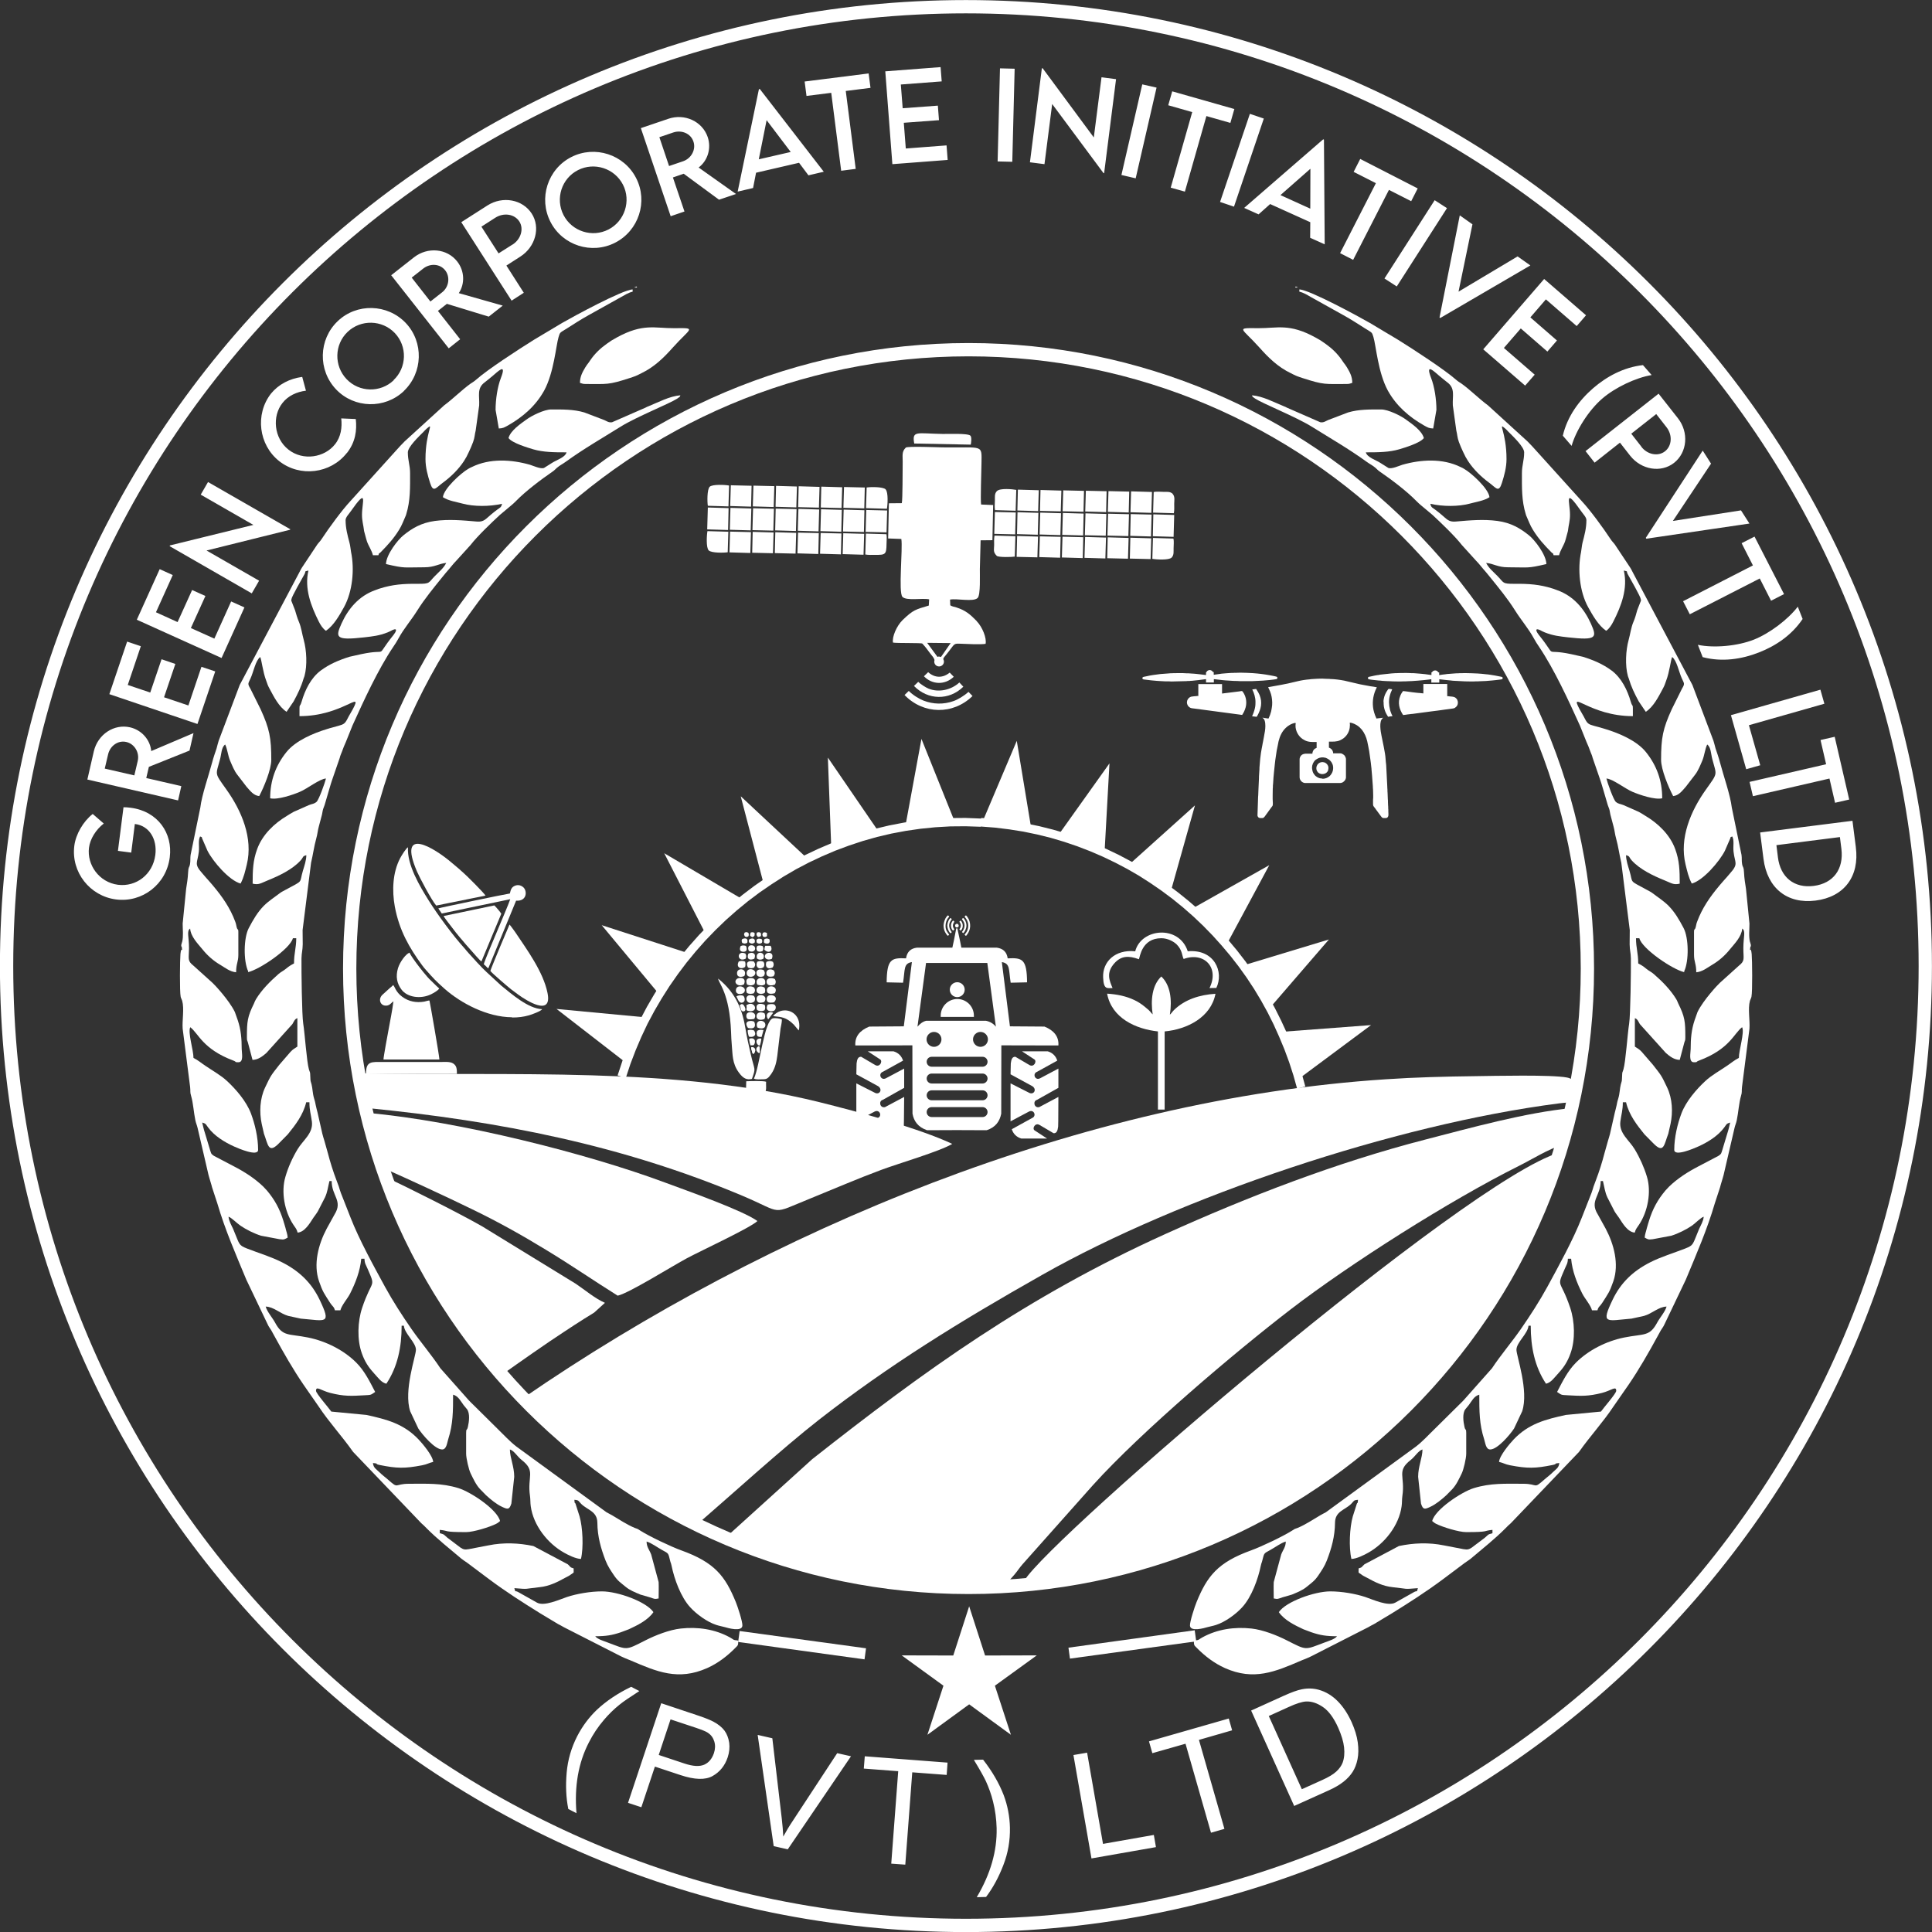 <?xml version="1.0" encoding="UTF-8"?>
<!DOCTYPE svg PUBLIC "-//W3C//DTD SVG 1.1//EN" "http://www.w3.org/Graphics/SVG/1.1/DTD/svg11.dtd">
<!-- Creator: CorelDRAW 2021 (64-Bit) -->
<svg xmlns="http://www.w3.org/2000/svg" xml:space="preserve" width="2.014in" height="2.014in" version="1.1" style="shape-rendering:geometricPrecision; text-rendering:geometricPrecision; image-rendering:optimizeQuality; fill-rule:evenodd; clip-rule:evenodd"
viewBox="0 0 155.47 155.47"
 xmlns:xlink="http://www.w3.org/1999/xlink"
 xmlns:xodm="http://www.corel.com/coreldraw/odm/2003">
 <rect x="0" y="0" width="155.47" height="155.47" fill="#333333" stroke="none"/>
 <defs>
  <style type="text/css">
   <![CDATA[
    .str0 {stroke:white;stroke-width:1.07;stroke-linecap:round;stroke-linejoin:round;stroke-miterlimit:22.926}
    .fil0 {fill:none}
    .fil3 {fill:none;fill-rule:nonzero}
    .fil4 {fill:white;fill-rule:nonzero}
    .fil1 {fill:white}
    .fil2 {fill:white;fill-rule:nonzero}
   ]]>
  </style>
 </defs>
 <g id="Layer_x0020_1">
  <path class="fil0 str0" d="M77.73 0.54c42.64,0 77.2,34.56 77.2,77.2 0,42.63 -34.56,77.2 -77.2,77.2 -42.63,0 -77.2,-34.56 -77.2,-77.2 0,-42.64 34.56,-77.2 77.2,-77.2z"/>
  <path class="fil1" d="M41.21 81.88c0.5,-0 0.92,-0.05 1.37,-0.18 0.24,-0.07 0.95,-0.33 1.05,-0.49 -1.12,-0.04 -2.46,-1.22 -3.3,-1.9l-1.17 -1.08c-0.13,-0.13 -0.24,-0.23 -0.37,-0.36 -0.14,-0.14 -0.22,-0.25 -0.37,-0.39l-0.71 -0.78c-0.11,-0.11 -0.24,-0.29 -0.35,-0.41 -0.9,-0.99 -2.18,-2.73 -2.87,-3.84 -0.7,-1.12 -1.75,-2.86 -1.66,-4.27 -0.17,0.1 -0.5,0.64 -0.63,0.88 -0.61,1.16 -0.66,2.62 -0.43,3.89 0.36,1.94 1.18,3.33 2.18,4.7 0.11,0.15 0.21,0.28 0.34,0.42 0.65,0.72 0.7,0.8 1.51,1.52 1.3,1.14 3.4,2.26 5.4,2.27z"/>
  <path class="fil1" d="M31.66 80.58c-0.09,0.73 -0.27,1.59 -0.4,2.32 -0.06,0.31 -0.41,2.21 -0.4,2.36l4.5 0c0,-0.24 -0.77,-4.68 -0.8,-4.74 -0.07,-0.03 -0.3,0.06 -0.41,0.08 -0.64,0.11 -1.25,0 -1.77,-0.38 -0.56,-0.41 -0.6,-0.83 -0.74,-0.95 -0.1,0.11 -0.15,0.14 -0.26,0.23l-0.55 0.5c-0.43,0.35 -0.25,0.87 0.14,0.92 0.38,0.05 0.5,-0.22 0.69,-0.34z"/>
  <path class="fil1" d="M39.46 78.13c0.1,0.16 1.46,1.32 1.68,1.49 0.22,0.16 0.4,0.3 0.62,0.46 0.52,0.37 2.7,1.81 2.3,-0.17 -0.34,-1.7 -1.65,-3.48 -2.6,-4.9 -0.08,-0.11 -0.39,-0.55 -0.46,-0.61 -0.03,0.04 -1.49,3.52 -1.54,3.73z"/>
  <path class="fil1" d="M35.11 72.87l3.96 -0.8c-0.08,-0.17 -1.58,-1.68 -1.83,-1.88 -0.11,-0.1 -0.16,-0.13 -0.29,-0.26l-0.57 -0.48c-1.44,-1.24 -4.42,-3.05 -2.83,0.67 0.2,0.47 1.19,2.35 1.56,2.76z"/>
  <path class="fil1" d="M35.7 73.72c0.08,0.15 0.23,0.33 0.33,0.47 0.13,0.17 0.24,0.31 0.37,0.48 0.36,0.49 0.74,0.92 1.13,1.38l0.4 0.45c0.13,0.15 0.7,0.81 0.81,0.87l1.6 -3.84c-0.06,-0.12 -0.46,-0.58 -0.56,-0.67l-4.07 0.85z"/>
  <path class="fil1" d="M35.34 79.54c-0.29,-0.25 -0.46,-0.45 -0.67,-0.64 -0.28,-0.24 -0.95,-1.1 -1.19,-1.43 -0.15,-0.2 -0.42,-0.58 -0.53,-0.81 -0.32,0.13 -0.77,0.76 -0.92,1.24 -0.21,0.69 -0.08,1.25 0.27,1.72 0.46,0.64 1.55,0.8 2.39,0.39 0.22,-0.11 0.56,-0.3 0.65,-0.46z"/>
  <path class="fil1" d="M41.03 71.9c-0.52,0.08 -5.7,1.16 -5.76,1.2l0.28 0.41 5.51 -1.15c-0.1,0.32 -0.88,2.15 -1.07,2.61 -0.16,0.38 -1.03,2.42 -1.06,2.63 0.16,0.11 0.23,0.23 0.36,0.33l2.24 -5.45c0.85,0.05 0.9,-0.71 0.63,-1.03 -0.15,-0.17 -0.43,-0.3 -0.73,-0.17 -0.26,0.11 -0.33,0.3 -0.4,0.62z"/>
  <path class="fil1" d="M29.44 86.42l7.33 -0c-0,-0.43 -0.03,-0.66 -0.3,-0.84 -0.26,-0.17 -0.69,-0.12 -1.03,-0.12l-4.61 0c-0.93,0 -1.38,-0.1 -1.38,0.95z"/>
  <path class="fil1" d="M32.74 78.93c-0.31,0.16 -0.1,0.62 0.23,0.47 0.28,-0.13 0.1,-0.63 -0.23,-0.47z"/>
  <path class="fil1" d="M78.6 49.98c-0.55,-0.56 -0.9,-0.86 -1.64,-1.1 -0.18,-0.06 -0.32,-0.06 -0.49,-0.17l-0.02 -0.46c0.56,-0.11 1.87,0.21 2.22,-0.13 0.25,-0.24 0.17,-1.9 0.18,-2.32l0.06 -2.32 0.95 -0.01 0.06 -2.83 -0.97 -0.04c-0.06,-0.36 0.02,-2.61 0.03,-3.29 0.02,-1.6 0.19,-1.26 -3.15,-1.31 -0.23,-0 -2.81,-0.11 -2.94,0.02 -0.35,0.34 -0.24,0.66 -0.25,1.16 -0.01,0.67 0,2.97 -0.07,3.31l-1.04 0.01 -0.06 2.83 1.06 0.04c0.13,0.77 -0.25,4.3 0.09,4.66 0.33,0.34 1.58,0.08 2.15,0.2l-0.03 0.5c-1.05,0.32 -1.23,0.32 -2.11,1.17 -0.48,0.47 -0.86,1.36 -0.77,1.81 0.3,0.06 2.29,0.01 2.36,0.08 0.28,0.29 0.46,0.57 0.67,0.84 0.12,0.16 0.23,0.26 0.29,0.42 0.01,0.03 0.02,0.05 0.02,0.07 -0.01,0.04 -0.02,0.08 -0.02,0.12 -0,0.22 0.17,0.39 0.39,0.39 0.21,0 0.39,-0.17 0.39,-0.39 0,-0.07 -0.02,-0.13 -0.05,-0.19 0,-0.13 0.03,-0.1 0.4,-0.58 0.51,-0.65 0.43,-0.69 0.93,-0.67 0.46,0.02 1.7,0.08 2.07,0.01 0.1,-0.45 -0.25,-1.35 -0.72,-1.83zm-3.02 2.86c0.05,0 0.1,0.01 0.14,0.03l0.78 -1.12 -1.89 -0.02 0.83 1.13c0.04,-0.02 0.09,-0.03 0.14,-0.03z"/>
  <path class="fil1" d="M78.09 35.06c-0.2,-0.21 -1.86,-0.13 -2.23,-0.14 -2.06,-0.03 -2.49,-0.31 -2.29,0.77l4.55 0.09c0.03,-0.16 0.09,-0.6 -0.03,-0.72z"/>
  <polygon class="fil1" points="71.39,41.08 69.71,41.04 69.66,42.8 71.34,42.84 "/>
  <polygon class="fil1" points="81.74,41.24 80.06,41.2 80.01,42.96 81.69,43 "/>
  <polygon class="fil1" points="85.38,41.3 83.71,41.25 83.66,43.01 85.33,43.06 "/>
  <polygon class="fil1" points="94.49,41.44 92.81,41.39 92.77,43.15 94.44,43.2 "/>
  <polygon class="fil1" points="92.67,41.41 90.99,41.37 90.95,43.12 92.62,43.17 "/>
  <polygon class="fil1" points="67.74,41.03 66.07,40.98 66.02,42.74 67.7,42.79 "/>
  <polygon class="fil1" points="69.56,41.06 67.89,41.01 67.84,42.77 69.52,42.81 "/>
  <polygon class="fil1" points="83.56,41.27 81.88,41.22 81.84,42.98 83.51,43.03 "/>
  <polygon class="fil1" points="60.46,40.92 58.78,40.87 58.73,42.63 60.41,42.68 "/>
  <polygon class="fil1" points="58.63,40.89 56.96,40.84 56.91,42.6 58.59,42.65 "/>
  <polygon class="fil1" points="64.1,40.97 62.42,40.93 62.38,42.68 64.05,42.73 "/>
  <polygon class="fil1" points="90.85,41.38 89.17,41.34 89.12,43.1 90.8,43.14 "/>
  <polygon class="fil1" points="65.92,41 64.25,40.95 64.2,42.71 65.87,42.76 "/>
  <polygon class="fil1" points="89.03,41.36 87.35,41.31 87.3,43.07 88.98,43.11 "/>
  <polygon class="fil1" points="87.2,41.33 85.53,41.28 85.48,43.04 87.16,43.09 "/>
  <polygon class="fil1" points="62.28,40.94 60.6,40.9 60.55,42.66 62.23,42.7 "/>
  <path class="fil1" d="M77.93 55.68c-0.34,0.31 -0.85,0.62 -1.21,0.74 -0.79,0.28 -1.62,0.26 -2.4,-0.04 -0.34,-0.13 -0.87,-0.45 -1.19,-0.78l-0.34 0.33c1.52,1.57 3.9,1.61 5.47,0.08l-0.33 -0.34z"/>
  <path class="fil1" d="M81.77 39.42c-0.26,-0.05 -1.29,-0.16 -1.55,0.1 -0.21,0.21 -0.15,0.51 -0.16,0.74 -0,0.28 -0.04,0.53 0.01,0.79l1.66 0.05 0.05 -1.68z"/>
  <path class="fil1" d="M81.71 43.15l-1.68 -0.05c-0.05,0.27 -0.03,0.5 -0.03,0.76 -0.01,0.42 -0.09,0.56 0.21,0.87 0.13,0.13 1.26,0.1 1.45,0.06l0.05 -1.66z"/>
  <polygon class="fil1" points="87.17,43.23 85.5,43.19 85.45,44.86 87.13,44.91 "/>
  <polygon class="fil1" points="87.23,39.5 85.56,39.46 85.51,41.14 87.19,41.18 "/>
  <polygon class="fil1" points="85.35,43.2 83.68,43.16 83.63,44.83 85.31,44.88 "/>
  <polygon class="fil1" points="85.41,39.48 83.73,39.43 83.69,41.11 85.36,41.15 "/>
  <polygon class="fil1" points="83.59,39.45 81.91,39.4 81.87,41.08 83.54,41.13 "/>
  <polygon class="fil1" points="90.87,39.56 89.2,39.52 89.15,41.19 90.83,41.24 "/>
  <polygon class="fil1" points="69.54,42.96 67.86,42.91 67.81,44.59 69.49,44.64 "/>
  <polygon class="fil1" points="83.53,43.18 81.85,43.13 81.81,44.81 83.48,44.85 "/>
  <polygon class="fil1" points="67.71,42.93 66.04,42.89 65.99,44.56 67.67,44.61 "/>
  <polygon class="fil1" points="65.89,42.9 64.22,42.86 64.17,44.53 65.85,44.58 "/>
  <polygon class="fil1" points="69.59,39.23 67.92,39.19 67.87,40.86 69.55,40.91 "/>
  <polygon class="fil1" points="67.77,39.21 66.09,39.16 66.05,40.84 67.72,40.88 "/>
  <polygon class="fil1" points="60.43,42.82 58.75,42.78 58.7,44.45 60.38,44.5 "/>
  <polygon class="fil1" points="62.25,42.85 60.57,42.8 60.53,44.48 62.2,44.52 "/>
  <polygon class="fil1" points="65.95,39.18 64.27,39.13 64.23,40.81 65.9,40.85 "/>
  <polygon class="fil1" points="90.82,43.29 89.14,43.24 89.1,44.92 90.77,44.96 "/>
  <polygon class="fil1" points="92.64,43.32 90.96,43.27 90.92,44.95 92.59,44.99 "/>
  <polygon class="fil1" points="62.31,39.12 60.63,39.08 60.58,40.75 62.26,40.8 "/>
  <polygon class="fil1" points="92.7,39.59 91.02,39.54 90.97,41.22 92.65,41.27 "/>
  <polygon class="fil1" points="60.48,39.09 58.81,39.05 58.76,40.72 60.44,40.77 "/>
  <polygon class="fil1" points="64.13,39.15 62.45,39.1 62.41,40.78 64.08,40.83 "/>
  <polygon class="fil1" points="64.07,42.88 62.39,42.83 62.35,44.51 64.02,44.55 "/>
  <polygon class="fil1" points="89,43.26 87.32,43.21 87.27,44.89 88.95,44.94 "/>
  <polygon class="fil1" points="89.05,39.53 87.38,39.49 87.33,41.16 89.01,41.21 "/>
  <path class="fil1" d="M71.27 39.38c-0.22,-0.22 -1.24,-0.2 -1.53,-0.15l-0.05 1.66 1.68 0.05c0.06,-0.31 0.12,-1.33 -0.1,-1.55z"/>
  <path class="fil1" d="M58.6 42.79l-1.67 -0.05c-0.06,0.31 -0.12,1.33 0.1,1.55 0.22,0.22 1.24,0.2 1.53,0.15l0.05 -1.66z"/>
  <path class="fil1" d="M58.66 39.07c-0.32,-0.06 -1.33,-0.11 -1.55,0.1 -0.22,0.22 -0.2,1.24 -0.15,1.53l1.66 0.05 0.05 -1.68z"/>
  <path class="fil1" d="M94.44 43.34l-1.66 -0.05 -0.05 1.68c0.31,0.06 1.33,0.12 1.55,-0.1 0.21,-0.21 0.15,-0.51 0.16,-0.74 0,-0.28 0.04,-0.53 -0.01,-0.79z"/>
  <path class="fil1" d="M94.37 39.74c-0.21,-0.21 -0.51,-0.15 -0.74,-0.16 -0.28,-0 -0.53,-0.04 -0.79,0.01l-0.05 1.66 1.67 0.05c0.05,-0.27 0.03,-0.5 0.03,-0.77 0,-0.24 0.08,-0.57 -0.13,-0.79z"/>
  <path class="fil1" d="M71.34 42.99l-1.66 -0.05 -0.05 1.68c0.27,0.05 0.5,0.03 0.77,0.03 0.85,0.01 0.93,-0.02 0.94,-0.88 0,-0.28 0.04,-0.53 -0.01,-0.79z"/>
  <path class="fil1" d="M77.2 54.92c-0.66,0.61 -1.67,0.83 -2.49,0.49 -0.2,-0.08 -0.64,-0.36 -0.82,-0.54l-0.34 0.33c1.12,1.15 2.83,1.18 3.97,0.06l-0.32 -0.34z"/>
  <path class="fil1" d="M76.43 54.12c-0.56,0.46 -1.2,0.45 -1.74,-0.03l-0.34 0.33c0.68,0.7 1.7,0.71 2.4,0.04l-0.33 -0.34z"/>
  <polygon class="fil1" points="77.41,37.67 74.06,37.64 74,43.76 77.36,43.79 "/>
  <polygon class="fil1" points="77.57,38.38 77.96,38.38 77.91,43.09 77.53,43.09 "/>
  <polygon class="fil1" points="78.31,38.38 78.12,38.38 78.08,43.1 78.27,43.1 "/>
  <polygon class="fil1" points="73.89,38.34 73.5,38.34 73.46,43.06 73.85,43.06 "/>
  <polygon class="fil1" points="73.14,38.34 73.34,38.34 73.29,43.05 73.1,43.05 "/>
  <path class="fil1" d="M114.55 55.8c-0.03,0 -0.07,-0.01 -0.1,-0.01 -0.04,-0 -0.07,-0.01 -0.1,-0.01 -0.07,-0.01 -0.14,-0.02 -0.21,-0.02 -0.04,-0 -0.06,-0.01 -0.1,-0.01 -0.03,-0 -0.07,-0.01 -0.1,-0.01 -0.13,-0.01 -0.47,-0.06 -0.62,-0.08 -0.08,-0.01 -0.35,-0.05 -0.42,-0.05 -0.1,0.15 -0.15,0.21 -0.22,0.39 -0.22,0.54 -0.08,1.08 0.23,1.54 0.08,0 0.28,-0.04 0.37,-0.05l0.18 -0.02c0.07,-0.01 0.13,-0.02 0.19,-0.02 0.49,-0.07 1.01,-0.13 1.5,-0.2 0.37,-0.05 0.77,-0.09 1.13,-0.15 0.13,-0.02 0.67,-0.08 0.74,-0.11 0.02,-0.01 0.05,-0.02 0.07,-0.04 0.07,-0.04 0.12,-0.1 0.16,-0.16 0.09,-0.14 0.09,-0.34 0.01,-0.49 -0.03,-0.05 -0.05,-0.08 -0.1,-0.12 -0.13,-0.13 -0.31,-0.12 -0.5,-0.14 -0.07,-0.01 -0.12,-0.02 -0.2,-0.02l0 -0.98 -1.92 0 0 0.76zm-12.5 -0.51c0,0.04 0.05,0.1 0.06,0.14 0.07,0.14 0.12,0.27 0.17,0.43 0.04,0.13 0.06,0.27 0.08,0.42 0.02,0.11 0.02,0.35 0.01,0.47 -0.03,0.2 -0.03,0.28 -0.08,0.5 -0.05,0.19 -0.12,0.39 -0.21,0.57 -0.08,-0 -0.16,-0.02 -0.24,-0.03 -0.04,-0 -0.08,-0.01 -0.12,-0.02 -0.03,-0.01 -0.09,-0.02 -0.13,-0.02 0.05,0.07 0.12,0.06 0.18,0.24 0.08,0.25 0.06,0.6 0.02,0.85 -0.06,0.33 -0.11,0.65 -0.18,0.98 -0.01,0.04 -0.02,0.07 -0.02,0.11 -0.04,0.22 -0.09,0.44 -0.12,0.66 -0.02,0.15 -0.04,0.3 -0.06,0.47 -0.01,0.07 -0.01,0.16 -0.02,0.23 -0,0.04 -0.01,0.09 -0.01,0.12l-0.03 0.36c-0,0.08 0,0.18 -0.01,0.25l-0.03 0.48c-0,0.04 0,0.08 0,0.12l-0.04 0.87c0,0.17 -0.02,0.33 -0.02,0.51 0,0.05 -0.01,0.07 -0.01,0.12l-0.05 1.51c0.01,0.04 0.02,0.07 0.04,0.1 0.04,0.07 0.11,0.09 0.18,0.1l0.17 0c0.09,0 0.14,-0.06 0.19,-0.12 0.05,-0.07 0.09,-0.12 0.13,-0.18l0.4 -0.55c0.04,-0.06 0.11,-0.12 0.12,-0.19 0.01,-0.06 0.01,-0.24 -0,-0.31 -0.02,-0.13 0,-0.86 0,-1.02 0,-0.05 0.01,-0.06 0.01,-0.11 0,-0.04 -0,-0.08 0,-0.12 0.01,-0.06 0.02,-0.16 0.02,-0.22 -0,-0.11 0.05,-0.76 0.07,-0.89 0.05,-0.43 0.08,-0.85 0.15,-1.27 0.04,-0.21 0.05,-0.41 0.1,-0.61 0.05,-0.19 0.07,-0.4 0.12,-0.6 0.11,-0.43 0.28,-0.79 0.59,-1.08 0.19,-0.18 0.43,-0.32 0.69,-0.38 0.04,-0.01 0.06,0 0.1,0.01 -0.01,0.07 -0.02,0.13 -0.02,0.21 0,0.42 0.23,0.84 0.57,1.07l0.21 0.12c0.29,0.14 0.61,0.12 0.92,0.12l0 0.47c0,0 0,0 0,0 -0.01,0 -0.01,0 -0.02,0.01 -0.04,0.02 -0.08,0.04 -0.12,0.06 -0.02,0.01 -0.03,0.03 -0.05,0.04 -0,0 -0,0 -0.01,0.01 -0,0 -0,0 -0,0l-0.06 0.08c-0,0.01 -0,0.01 -0.01,0.01 -0.04,0.07 -0.07,0.17 -0.07,0.26l-0.56 0c-0.04,0 -0.09,0.01 -0.13,0.02l-0.08 0.03c-0.01,0 -0.01,0.01 -0.02,0.01 -0.01,0.01 -0.03,0.01 -0.04,0.02 -0.02,0.01 -0.03,0.02 -0.05,0.04l-0.02 0.02c-0.05,0.05 -0.08,0.1 -0.1,0.16 -0.02,0.05 -0.03,0.1 -0.03,0.16l0 1.44c0,0.05 0.01,0.1 0.03,0.15 0,0.02 0.01,0.03 0.02,0.04 0.01,0.02 0.03,0.05 0.04,0.07 0.01,0.01 0.02,0.03 0.03,0.04l0.04 0.04c0.03,0.03 0.08,0.06 0.12,0.08 0.04,0.02 0.09,0.03 0.14,0.04 0.01,0 0.01,0 0.03,0 0.01,0 0.02,0 0.03,0l0 0 2.78 0c0.05,0 0.1,-0.01 0.15,-0.03 0.03,-0.01 0.06,-0.02 0.08,-0.04 0.02,-0.01 0.04,-0.02 0.05,-0.04 0.02,-0.01 0.03,-0.03 0.05,-0.04 0.02,-0.02 0.04,-0.04 0.05,-0.06 0,-0 0,-0.01 0.01,-0.01l0.03 -0.05c0.02,-0.04 0.04,-0.1 0.05,-0.15 0,-0.02 0,-0.03 0,-0.05l0 -0 0 -1.44c0,-0.06 -0.01,-0.12 -0.04,-0.17 -0.01,-0.03 -0.03,-0.05 -0.04,-0.08 -0,-0.01 -0.01,-0.01 -0.01,-0.02l-0.05 -0.06c-0,-0 -0,-0 -0,-0l-0.05 -0.04c-0.04,-0.03 -0.07,-0.05 -0.11,-0.07 -0.01,-0 -0.01,-0.01 -0.02,-0.01 -0.05,-0.02 -0.1,-0.03 -0.15,-0.03l-0.56 0c0,-0.1 -0.03,-0.18 -0.07,-0.25 -0.01,-0.02 -0.02,-0.04 -0.04,-0.05 -0.01,-0.01 -0.02,-0.03 -0.04,-0.04 -0,-0 -0,-0 -0.01,-0.01 -0.05,-0.05 -0.11,-0.08 -0.18,-0.11 -0,-0 -0,-0.01 -0,-0.02l0 -0.46c0.32,0 0.62,0.02 0.9,-0.11 0.11,-0.05 0.21,-0.11 0.3,-0.18 0.08,-0.06 0.14,-0.13 0.2,-0.2 0.2,-0.25 0.29,-0.54 0.29,-0.86 0,-0.06 -0.01,-0.11 -0.02,-0.16 0.09,-0.04 0.28,0.04 0.37,0.08 0.11,0.05 0.21,0.11 0.31,0.18 0.05,0.04 0.09,0.07 0.13,0.11 0.06,0.06 0.12,0.12 0.17,0.18 0.21,0.27 0.34,0.56 0.43,0.92 0.06,0.27 0.11,0.54 0.16,0.81l0.09 0.63c0.04,0.22 0.05,0.43 0.08,0.65 0.01,0.08 0.02,0.14 0.02,0.22l0.04 0.45c0.02,0.19 0.04,0.48 0.05,0.68 0.01,0.14 0.02,0.21 0.02,0.35 0,0.05 0.01,0.06 0.01,0.12 0,0.2 0.03,0.62 0,0.81 -0.01,0.1 0.01,0.23 -0,0.33 -0.01,0.16 0.05,0.2 0.15,0.33 0.03,0.03 0.05,0.07 0.07,0.1l0.43 0.58c0.07,0.1 0.13,0.13 0.2,0.13l0.18 0c0.11,0 0.18,-0.08 0.2,-0.18 0.02,-0.08 -0,-0.27 -0,-0.36 0,-0.04 -0,-0.09 0,-0.13 0,-0.06 -0.01,-0.08 -0.01,-0.12 -0,-0.04 0,-0.08 0,-0.12 0,-0.05 -0.01,-0.07 -0.01,-0.12 0,-0.1 -0.01,-0.16 -0.01,-0.25 0,-0.04 0,-0.08 0,-0.12 0,-0.06 -0.01,-0.07 -0.01,-0.12 0,-0.17 -0.02,-0.34 -0.02,-0.51 0,-0.05 -0.01,-0.07 -0.01,-0.12 -0,-0.04 0,-0.09 0,-0.13 -0,-0.04 -0.01,-0.06 -0.01,-0.12l-0.01 -0.26c-0,-0.1 -0.02,-0.26 -0.02,-0.37l-0.05 -1c-0.01,-0.16 -0.01,-0.32 -0.04,-0.48 -0.01,-0.04 -0,-0.08 -0.01,-0.12 -0,-0.03 -0.01,-0.09 -0.01,-0.12 -0.03,-0.54 -0.23,-1.34 -0.33,-1.88 -0.07,-0.35 -0.21,-1.13 0.08,-1.39 0.02,-0.02 0.04,-0.03 0.06,-0.05 -0.03,0 -0.1,0.01 -0.13,0.01l-0.42 0.05c-0.01,-0.06 -0.09,-0.2 -0.11,-0.27 -0.05,-0.15 -0.1,-0.29 -0.13,-0.45 -0.1,-0.53 -0.04,-1.04 0.15,-1.52l0.09 -0.2c0.02,-0.03 0.03,-0.04 0.04,-0.07 -0.04,-0.02 -0.45,-0.08 -0.54,-0.09l-0.8 -0.15c-0.08,-0.02 -0.17,-0.04 -0.26,-0.06 -0.35,-0.07 -0.68,-0.17 -1.03,-0.24 -0.37,-0.07 -0.75,-0.12 -1.13,-0.13 -0.04,-0 -0.04,-0 -0.07,-0.01 -0.03,-0 -0.06,0 -0.08,-0l-0.31 -0.01c-0.06,0 -0.09,-0.01 -0.16,-0.01 -0.24,0 -0.51,0.01 -0.76,0.03 -0.05,0 -0.09,0 -0.15,0.01 -0.04,0 -0.09,0.01 -0.14,0.02 -0.29,0.02 -0.67,0.08 -0.95,0.15l-0.77 0.18c-0.09,0.02 -0.17,0.03 -0.26,0.05 -0.34,0.08 -0.73,0.13 -1.07,0.2 -0.09,0.02 -0.19,0.03 -0.28,0.05zm-5.65 0.71c-0.1,0.01 -0.21,0.03 -0.31,0.03 -0.05,0 -0.1,0.01 -0.16,0.02 -0.26,0.01 -0.56,0.36 -0.34,0.73 0.05,0.09 0.18,0.19 0.3,0.21l0.46 0.06c0.1,0.01 0.2,0.02 0.3,0.04l1.05 0.14c0.03,0 0.05,0 0.08,0.01 0.03,0 0.05,0.01 0.07,0.01l1.8 0.24c0.03,0 0.05,0 0.08,0.01 0.07,0.01 0.17,0.03 0.23,0.03 0.11,-0.2 0.11,-0.15 0.22,-0.43 0.19,-0.47 0.13,-1.02 -0.17,-1.43 -0.06,-0.08 -0.05,-0.07 -0.3,-0.03l-1.37 0.17 0 -0.76 -1.91 0 0 0.97zm18.85 -1.9l-0.06 0 0 0.22 -0.51 -0.07c-0.16,-0.01 -0.53,-0.06 -0.66,-0.06l-0.27 -0.02c-0.05,-0 -0.1,0 -0.15,0 -0.4,-0.03 -0.65,-0.01 -1.02,-0.01 -0.08,0 -0.13,0.01 -0.2,0.01 -0.03,0 -0.07,-0 -0.1,0l-0.29 0.02c-0.06,0.01 -0.12,0.01 -0.19,0.02l-0.74 0.08c-0.03,0 -0.05,0.01 -0.08,0.02 -0.15,0.01 -0.55,0.09 -0.7,0.13 -0.14,0.03 -0.2,0.02 -0.2,0.14 0,0.1 0.15,0.09 0.23,0.11 0.05,0.01 0.1,0.01 0.15,0.02l0.46 0.05c0.06,0.01 0.1,0.01 0.16,0.01 0.04,0.01 0.12,0.01 0.16,0.02 0.21,0.01 0.43,0.03 0.66,0.03 0.06,-0 0.1,0.01 0.16,0.01 0.28,-0 0.59,0.02 0.87,0 0.05,-0 0.12,-0 0.17,-0 0.07,0 0.1,-0.01 0.17,-0.01 0.33,0 1.29,-0.08 1.67,-0.13 0.03,-0 0.06,-0.01 0.08,-0.01 0.06,-0.01 0.1,-0.02 0.16,-0.02l0 0.27 0.64 0 0 -0.27 0.62 0.07c0.11,0.01 0.2,0.02 0.31,0.03 0.04,0 0.11,0.02 0.16,0.02l0.98 0.05c0.25,0 0.62,0.02 0.86,0 0.05,-0 0.12,-0 0.17,-0 0.07,0 0.11,-0.01 0.17,-0.01 0.21,0 0.74,-0.03 0.97,-0.06 0.19,-0.02 0.43,-0.04 0.62,-0.07 0.19,-0.03 0.24,-0.01 0.24,-0.14 0,-0.07 -0.08,-0.08 -0.11,-0.09 -0.13,-0.03 -0.38,-0.08 -0.51,-0.1 -0.11,-0.02 -0.59,-0.1 -0.71,-0.1 -0.04,-0 -0.05,-0 -0.09,-0.01 -0.03,-0 -0.05,-0 -0.09,-0.01l-0.19 -0.02c-0.24,-0.03 -1.43,-0.07 -1.59,-0.05 -0.04,0.01 -0.09,0 -0.14,0 -0.06,0 -0.09,0.01 -0.13,0.01 -0.09,0 -0.18,0 -0.27,0.01l-0.52 0.04c-0.05,0.01 -0.08,0.01 -0.13,0.01 -0.04,0 -0.08,0.01 -0.13,0.02 -0.06,0 -0.48,0.06 -0.5,0.07l0 -0.22c-0.08,0 -0.06,0 -0.08,-0.02 -0.01,-0.01 -0.01,-0.02 -0.02,-0.03 -0.02,-0.02 -0.03,-0.03 -0.05,-0.05 -0.05,-0.04 -0.11,-0.06 -0.16,-0.06l-0.03 0c-0.12,0.01 -0.22,0.09 -0.24,0.16zm-18.17 0l-0.03 0 0 0.22c-0.03,-0 -0.63,-0.08 -0.77,-0.09 -0.11,-0.01 -0.31,-0.03 -0.4,-0.03l-0.27 -0.02c-0.05,-0 -0.1,0 -0.15,0 -0.4,-0.03 -0.64,-0.01 -1.01,-0.01l-0.3 0.01c-0.05,0 -0.05,0.01 -0.1,0.01l-0.67 0.05c-0.45,0.06 -0.69,0.08 -1.17,0.19 -0.18,0.04 -0.28,0.03 -0.28,0.15 0,0.1 0.14,0.1 0.23,0.11 0.28,0.04 0.66,0.08 0.94,0.1 0.06,0 0.1,0.01 0.16,0.01l0.16 0.01c0.22,0.02 0.45,0.02 0.67,0.02 0.06,0 0.06,0.01 0.16,0.01l1.22 -0.03c0.04,-0.01 0.12,-0.01 0.16,-0.01 0.03,-0 0.06,-0 0.08,-0 0.04,0 0.05,-0.01 0.08,-0.01 0.06,-0 0.1,-0.01 0.16,-0.01l0.48 -0.05c0.05,-0.01 0.1,-0.01 0.15,-0.02l0.47 -0.06 0 0.27 0.63 0 0 -0.27c0.08,0 0.7,0.09 0.92,0.1l0.32 0.02c0.21,0.02 0.44,0.03 0.66,0.03 0.06,-0 0.09,0.01 0.16,0.01l0.89 0c0.05,-0 0.12,0 0.17,0l0.82 -0.04c0.28,-0.02 0.83,-0.07 1.09,-0.12 0.09,-0.02 0.1,-0.11 0.06,-0.17 -0.04,-0.05 -0.49,-0.12 -0.58,-0.14 -0.11,-0.02 -0.23,-0.04 -0.35,-0.06 -0.21,-0.04 -0.43,-0.05 -0.64,-0.08 -0.32,-0.04 -1.46,-0.09 -1.7,-0.06 -0.04,0.01 -0.09,0 -0.14,0 -0.06,0 -0.09,0.01 -0.13,0.01 -0.05,0 -0.1,-0 -0.14,0 -0.13,0 -0.65,0.05 -0.79,0.06 -0.04,0 -0.08,0.01 -0.13,0.02l-0.5 0.07 0 -0.22 -0.07 0c-0.02,-0.07 -0.12,-0.15 -0.24,-0.16l-0.02 0c-0.05,0 -0.1,0.02 -0.16,0.05 -0.08,0.06 -0.07,0.1 -0.1,0.1zm3.69 1.38c0.15,0.29 0.26,0.65 0.26,0.99 0,0.31 -0.01,0.4 -0.09,0.69 -0.03,0.12 -0.09,0.25 -0.13,0.36 -0.02,0.04 -0.04,0.08 -0.05,0.12l0.26 0.03c0.11,0.02 0.1,0.03 0.17,-0.09 0.29,-0.53 0.41,-1.05 0.17,-1.65 -0.05,-0.12 -0.16,-0.32 -0.24,-0.43 -0.02,-0.03 -0.02,-0.02 -0.04,-0.06l-0.29 0.04zm10.57 1c0,0.29 0.02,0.47 0.12,0.74 0.03,0.09 0.07,0.16 0.11,0.24l0.13 0.22c0.02,-0.01 0.31,-0.05 0.35,-0.05 -0,-0.03 -0.03,-0.09 -0.05,-0.12 -0.02,-0.04 -0.04,-0.08 -0.05,-0.12 -0.03,-0.08 -0.07,-0.17 -0.09,-0.26 -0.1,-0.41 -0.12,-0.77 -0.01,-1.18 0.04,-0.16 0.07,-0.22 0.13,-0.36 0.02,-0.04 0.04,-0.08 0.05,-0.12l-0.19 -0.03c-0.11,-0.01 -0.09,-0.02 -0.15,0.05 -0.13,0.18 -0.24,0.37 -0.3,0.59 -0.03,0.11 -0.06,0.25 -0.06,0.39zm-4.94 6.19c0.12,0 0.2,-0.01 0.31,-0.05 0.07,-0.02 0.15,-0.07 0.21,-0.11l0.09 -0.07c0.05,-0.04 0.11,-0.13 0.14,-0.18 0.02,-0.03 0.04,-0.08 0.06,-0.11l0.02 -0.06c0,-0.01 0,-0.01 0.01,-0.02 0.02,-0.06 0.04,-0.17 0.04,-0.23 0,-0.02 0,-0.03 0,-0.05 0,-0.01 -0,-0.01 -0,-0.02 0,-0.01 0,-0.02 0,-0.03 -0,-0.04 -0.01,-0.1 -0.02,-0.14 -0.01,-0.04 -0.03,-0.11 -0.05,-0.14 -0.03,-0.08 -0.08,-0.15 -0.13,-0.21l-0.04 -0.04c-0.02,-0.03 -0.02,-0.02 -0.04,-0.04 -0.02,-0.02 -0.07,-0.06 -0.09,-0.07 -0.06,-0.04 -0.14,-0.08 -0.21,-0.11 -0.03,-0.01 -0.05,-0.02 -0.08,-0.02 -0.18,-0.05 -0.39,-0.02 -0.54,0.05 -0.08,0.04 -0.13,0.07 -0.2,0.12 -0.01,0 -0.01,0.01 -0.01,0.01 -0.01,0.01 -0.01,0.01 -0.02,0.01 -0.02,0.02 -0.03,0.02 -0.04,0.04l-0.08 0.1 -0.04 0.07c-0.03,0.05 -0.06,0.11 -0.07,0.17 -0,0.01 -0,0.01 -0.01,0.02 -0,0.01 -0.01,0.03 -0.01,0.04 -0.01,0.07 -0.02,0.12 -0.02,0.19l0.01 0.1c0.01,0.06 0.03,0.16 0.05,0.22 0.02,0.05 0.04,0.1 0.07,0.14 0.02,0.03 0.05,0.08 0.08,0.11 0.02,0.02 0.04,0.05 0.06,0.07 0.03,0.03 0.09,0.07 0.12,0.09 0.03,0.02 0.08,0.05 0.11,0.06 0.04,0.02 0.07,0.03 0.11,0.04 0.02,0 0.03,0.01 0.04,0.01 0.06,0.01 0.12,0.02 0.19,0.02zm0.01 -0.38c0.07,0 0.11,-0.01 0.18,-0.03 0.04,-0.01 0.09,-0.04 0.12,-0.06l0.05 -0.04c0.03,-0.02 0.06,-0.07 0.08,-0.1 0.01,-0.02 0.02,-0.04 0.03,-0.06l0.01 -0.03c0,-0 0,-0.01 0,-0.01 0.01,-0.03 0.02,-0.09 0.02,-0.13 0,-0.01 0,-0.02 0,-0.03 0,-0.01 -0,-0.01 -0,-0.01 -0,-0 0,-0.01 0,-0.02 -0,-0.02 -0.01,-0.05 -0.01,-0.08 -0.01,-0.02 -0.02,-0.06 -0.03,-0.08 -0.02,-0.04 -0.04,-0.08 -0.08,-0.12l-0.02 -0.02c-0.01,-0.02 -0.01,-0.01 -0.02,-0.02 -0.01,-0.01 -0.04,-0.03 -0.05,-0.04 -0.04,-0.03 -0.08,-0.05 -0.12,-0.06 -0.02,-0.01 -0.03,-0.01 -0.05,-0.01 -0.1,-0.03 -0.22,-0.01 -0.31,0.03 -0.05,0.02 -0.07,0.04 -0.11,0.07 -0,0 -0,0 -0.01,0.01 -0,0 -0,0 -0.01,0.01 -0.01,0.01 -0.01,0.01 -0.02,0.02l-0.05 0.06 -0.02 0.04c-0.02,0.03 -0.03,0.06 -0.04,0.09 -0,0 -0,0.01 -0,0.01 -0,0.01 -0,0.02 -0.01,0.02 -0.01,0.04 -0.01,0.07 -0.01,0.11l0 0.06c0,0.04 0.02,0.09 0.03,0.12 0.01,0.03 0.02,0.06 0.04,0.08 0.01,0.02 0.03,0.04 0.04,0.06 0.01,0.01 0.02,0.03 0.04,0.04 0.02,0.02 0.05,0.04 0.07,0.05 0.02,0.01 0.04,0.03 0.06,0.03 0.02,0.01 0.04,0.02 0.07,0.02 0.01,0 0.01,0 0.02,0.01 0.03,0.01 0.07,0.01 0.11,0.01z"/>
  <path class="fil1" d="M47.11 30.9c1.76,0 1.82,0.09 3.57,-0.48 0.14,-0.05 0.32,-0.1 0.46,-0.16 0.16,-0.06 0.31,-0.15 0.48,-0.23 1.04,-0.5 1.81,-1.26 2.52,-2.06 1.44,-1.61 1.98,-1.58 0.11,-1.56 -1.56,0.01 -2.51,-0.41 -4.62,0.75 -0.38,0.21 -0.48,0.27 -0.81,0.51 -0.52,0.37 -0.96,0.79 -1.32,1.32 -0.12,0.18 -0.13,0.19 -0.26,0.36l-0.14 0.21c-0.25,0.42 -0.43,0.76 -0.43,1.25 0.2,0.05 0.2,0.09 0.44,0.09z"/>
  <path class="fil1" d="M59.36 132.01c-0.4,-0.03 -0.31,-0.08 -0.63,-0.25 -1.2,-0.66 -2.58,-0.86 -3.95,-0.71 -0.91,0.1 -2.04,0.54 -2.84,0.95 -1.64,0.83 -1.42,0.78 -3.05,0.17 -0.28,-0.11 -0.82,-0.26 -0.99,-0.5 0.87,0 1.35,-0.08 2.06,-0.32l0.64 -0.24c0.69,-0.32 1.55,-0.74 1.98,-1.38 -0.56,-0.84 -2.87,-1.67 -4.14,-1.67 -0.93,0 -2.02,0.19 -2.81,0.45 -0.62,0.21 -1.83,0.77 -2.41,0.46l-1.53 -0.86c-0.27,-0.15 -0.19,0.09 -0.3,-0.31 1.24,0.1 0.71,0.06 2.04,-0.08 0.77,-0.08 1.41,-0.4 2.06,-0.76 0.18,-0.1 0.3,-0.14 0.45,-0.26 0.3,-0.22 0.21,-0.05 0.22,-0.49 -0.32,-0.09 -0.22,-0.11 -0.47,-0.33l-2.77 -1.47c-1.19,-0.25 -2.4,-0.3 -3.63,-0.05l-1.56 0.3c-0.32,0.05 -0.42,0.04 -0.67,-0.12l-1.06 -0.8c-0.27,-0.22 -0.21,-0.27 -0.61,-0.36l0 -0.27c0.78,0.07 0.21,0.18 2.12,0.18 0.58,0 1.89,-0.4 2.42,-0.67 0.16,-0.08 0.18,-0.12 0.31,-0.22 -0.22,-0.93 -2.37,-2.35 -3.35,-2.65 -1.37,-0.42 -2.53,-0.35 -3.97,-0.35 -1.25,0 -0.79,0.47 -1.74,-0.37 -0.26,-0.23 -0.4,-0.31 -0.66,-0.57 -0.23,-0.23 -0.47,-0.33 -0.51,-0.73 0.52,0.04 0.09,0.07 0.55,0.16 1.38,0.28 2.02,0.29 3.42,0.02 0.41,-0.08 0.5,-0.18 0.88,-0.27 -0.04,-0.51 -0.86,-1.47 -1.18,-1.81 -1.2,-1.26 -2.55,-1.61 -4.2,-1.97l-2.82 -0.27c-0.19,-0.28 -1.23,-1.46 -1.23,-1.67 0,-0.43 0.4,-0.02 1.15,0.17 1.1,0.28 1.68,0.25 2.73,0.19 0.6,-0.03 0.5,-0.02 0.88,-0.27 -0.44,-0.84 -0.85,-1.69 -1.52,-2.36 -1,-1 -2.44,-1.73 -3.88,-2.02 -1.6,-0.32 -2.04,-0.05 -2.66,-1.21 -0.22,-0.4 -0.64,-0.87 -0.75,-1.28 0.65,0.02 1.15,0.56 1.81,0.75l1.01 0.22c2.05,0.17 2.48,0.49 1.52,-1.52 -0.65,-1.36 -1.63,-2.3 -3,-3 -0.9,-0.46 -1.92,-0.76 -2.84,-1.12 -0.71,-0.28 -0.59,-0.33 -1.08,-1.48l-0.05 -0.12c-0.13,-0.28 -0.33,-0.61 -0.36,-0.96 0.24,0.07 0.65,0.51 0.96,0.72 0.45,0.31 1.11,0.64 1.66,0.81l1.49 0.28c0.39,0.05 0.38,0.01 0.65,-0.13 -0.02,-0.29 -0.11,-0.48 -0.18,-0.79l-0.12 -0.41c-0.01,-0.02 -0.02,-0.04 -0.02,-0.06 -0.01,-0.02 -0.01,-0.05 -0.02,-0.07 -0.3,-0.98 -0.7,-1.71 -1.33,-2.46l-0.3 -0.32c-0.69,-0.66 -1.5,-1.18 -2.35,-1.62l-1.62 -0.85c-0.26,-0.17 -0.22,-0.23 -0.31,-0.48l-0.41 -1.36c-0.1,-0.3 -0.15,-0.56 -0.22,-0.84 0.32,0.09 0.29,0.15 0.48,0.4 0.5,0.68 1.33,1.19 2.09,1.53 0.33,0.15 1.93,0.84 1.93,0.27 0,-1.01 -0.26,-2.09 -0.58,-2.94 -0.37,-0.97 -1.19,-1.92 -1.91,-2.59 -0.51,-0.48 -1.18,-0.84 -1.76,-1.24 -0.36,-0.24 -0.56,-0.43 -0.95,-0.63 0,-0.63 -0.47,-2.05 -0.26,-2.47 0.66,0.49 0.99,1.76 3.48,2.69 0.28,0.11 0.06,0.13 0.4,0.13 0.44,0 0.26,-0.76 0.26,-1.06 0,-0.83 -0.06,-1.56 -0.32,-2.33l-0.23 -0.65c-0.47,-0.97 -1.67,-2.24 -1.8,-2.35l-1.53 -1.38c-0.51,-0.4 -0.37,-0.55 -0.36,-1.4 0,-0.95 -0.21,-1.37 0.09,-1.59 0.05,0.65 0.61,1.21 0.98,1.66 0.4,0.5 0.89,0.94 1.46,1.27 0.37,0.22 0.77,0.55 1.26,0.59 0,-0.7 0.18,-0.82 0.18,-1.41l0 -1.85c0,-0.29 -0.06,-0.07 -0.14,-0.39 -0.06,-0.23 -0.03,-0.21 -0.11,-0.42 -0.4,-1.09 -1.04,-2.01 -1.78,-2.89 -0.01,-0.01 -0.03,-0.03 -0.04,-0.05l-0.33 -0.38c-0.11,-0.12 -0.15,-0.16 -0.25,-0.28l-0.12 -0.14c-0.07,-0.09 -0.06,-0.07 -0.12,-0.14 -0.72,-0.8 -0.39,-0.83 -0.29,-1.76 0.05,-0.47 -0.07,-0.87 0.1,-1.22 0.24,0.1 0.08,0 0.2,0.24l0.4 0.92c0.44,0.86 1.74,2.38 2.66,2.63 0.27,-0.52 0.36,-0.97 0.5,-1.53 0.52,-2.13 -0.42,-4.33 -1.65,-6.05 -0.98,-1.38 -0.85,-1.1 -0.5,-2.44 0.11,-0.4 0.1,-0.95 0.41,-1.17 0.18,0.38 0.22,0.88 0.39,1.29 0.17,0.39 0.34,0.84 0.6,1.16l0.73 0.95c0.28,0.31 0.56,0.71 1.02,0.75 0.39,-0.74 0.97,-2.15 0.97,-2.91 0,-1.78 -0.14,-2.5 -0.86,-4.08l-0.82 -1.65c-0.26,-0.43 -0.17,-0.41 0.02,-0.85 0.23,-0.51 0.4,-1.43 0.77,-1.7 0.11,0.22 0.21,1.2 0.48,1.9 0.11,0.3 0.11,0.35 0.26,0.63 0.36,0.67 0.75,1.46 1.38,1.88l0.57 -0.84c0.34,-0.63 0.6,-1.16 0.8,-1.84l0.07 -0.19c0.24,-0.86 0.17,-2.1 -0.06,-2.92 -0.13,-0.46 -0.19,-1 -0.39,-1.46 -0.14,-0.33 -0.2,-0.57 -0.31,-0.93l-0.25 -0.64c-0.05,-0.16 -0.06,-0.04 -0.04,-0.23 0.02,-0.23 0.85,-1.65 1.05,-2.02 0.15,-0.28 -0.07,-0.2 0.32,-0.3 -0.34,1.45 0.21,2.86 0.83,4.1 0.15,0.3 0.34,0.59 0.58,0.75 0.62,-0.42 1.09,-1.25 1.45,-1.9 0.69,-1.25 0.86,-3.04 0.57,-4.44 -0.04,-0.21 -0.06,-0.52 -0.13,-0.76 -0.16,-0.61 -0.31,-1.16 -0.31,-1.81 0,-0.22 0.25,-0.47 0.39,-0.67 1.45,-2.07 0.93,-0.76 0.93,0.23 0,0.54 0.11,0.8 0.17,1.33l0.17 0.63c0.03,0.1 0.03,0.1 0.06,0.2 0.13,0.37 0.39,0.73 0.48,1.11l0.44 0c0.12,-0.33 -0.05,-0.01 0.19,-0.25 0.57,-0.58 1.04,-1.09 1.47,-1.79 0.14,-0.23 0.18,-0.31 0.3,-0.58l0.21 -0.49c0.02,-0.04 0.07,-0.16 0.07,-0.19 0.34,-1.09 0.31,-2.15 0.31,-3.3 0,-0.66 -0.18,-1.01 -0.18,-1.68 0,-0.44 0.9,-1.29 1.26,-1.65 0.09,-0.09 0.18,-0.2 0.27,-0.27 0.63,-0.55 -0.11,0.27 -0.11,2.46 0,0.68 0.18,1.32 0.37,1.92 0.26,0.82 0.46,0.4 1.02,-0.01 0.65,-0.48 1.25,-1.06 1.7,-1.74 0.17,-0.27 0.25,-0.41 0.4,-0.74 0.15,-0.33 0.21,-0.45 0.34,-0.8 0.14,-0.38 0.12,-0.58 0.21,-0.93l0.28 -2.02c0.04,-0.75 -0.21,-1.37 0.44,-1.85 0.22,-0.16 0.4,-0.33 0.63,-0.51 0.39,-0.32 1.18,-1.14 0.68,0.15 -0.28,0.72 -0.43,1.74 -0.43,2.57l0.26 1.5c0.35,-0.01 0.45,-0.09 0.73,-0.24 1.21,-0.69 2.23,-1.57 2.92,-2.81 0.79,-1.45 0.95,-3.62 1.16,-4.31 0.13,-0.41 0.08,-0.32 0.7,-0.71 0.6,-0.38 1.07,-0.69 1.7,-1.04l2.6 -1.45c0.31,-0.17 0.61,-0.37 0.96,-0.45l0 -0.18c-0.81,0.02 -4.85,2.22 -5.68,2.7l-2.26 1.35c-1.27,0.79 -3.74,2.4 -4.64,3.2 -0.18,0.16 -0.28,0.21 -0.46,0.33 -0.69,0.49 -1.42,1.23 -2.13,1.75l-3.18 2.9c-0.29,0.29 -0.45,0.47 -0.72,0.77l-3.64 4.03c-0.69,0.74 -1.73,2.16 -2.32,3.06 -0.13,0.2 -0.21,0.25 -0.35,0.44l-1.23 1.85c-0.12,0.18 -0.14,0.27 -0.25,0.46l-4.76 8.99 -1.69 4.48c-0.06,0.18 -0.12,0.44 -0.17,0.62 -0.13,0.39 -0.25,0.72 -0.36,1.14 -0.27,1.03 -0.83,2.61 -0.95,3.63l-0.78 3.8c-0.04,0.26 0,0.49 -0.05,0.75 -0.06,0.31 -0.13,0.18 -0.15,0.64 -0.03,0.58 -0.09,0.86 -0.16,1.34l-0.28 2.8c0,0.47 0.07,1.03 -0.04,1.47 -0.01,0.02 -0.02,0.04 -0.02,0.06l-0.05 0.17c-0.02,0.36 0.01,-0.02 0.04,0.2 0.08,0.54 -0.04,-0.17 -0.11,0.56 -0.04,0.44 -0.07,3.02 0.02,3.43 0,0.02 0.01,0.05 0.02,0.07l0.1 0.25c0.18,0.64 -0.01,1.58 0.04,2.25l0.6 4.69c0.04,0.34 -0.02,0.4 0.08,0.72 0.17,0.57 0.21,1.34 0.34,1.95 0.06,0.28 0.12,0.37 0.18,0.62l0.88 3.79c0.05,0.2 0.09,0.3 0.16,0.55 0.05,0.17 0.02,0.06 0.08,0.27 0.02,0.08 0.06,0.24 0.1,0.34l0.37 1.13c0.62,2.12 1.49,4.11 2.33,6.13l1.71 3.58c0.12,0.26 0.16,0.27 0.3,0.5 0.1,0.17 0.19,0.36 0.28,0.51 0.71,1.3 1.47,2.63 2.31,3.86l1.23 1.77c0.82,1.24 1.88,2.39 2.74,3.61 0.01,0.01 0.03,0.04 0.04,0.05l5.47 5.72c0.18,0.15 0.25,0.23 0.41,0.39 0.87,0.88 1.88,1.67 2.82,2.47 0.16,0.13 0.29,0.2 0.47,0.33l1.76 1.32c1.34,1 2.7,1.87 4.12,2.75l1.43 0.86c0.21,0.11 0.26,0.13 0.46,0.25l4.61 2.35c0.19,0.09 0.39,0.18 0.55,0.24 0.12,0.05 0.17,0.06 0.25,0.1 2.07,0.89 3.8,1.64 6.13,0.6 0.85,-0.38 1.61,-0.96 2.26,-1.62 0.21,-0.22 0.23,-0.17 0.24,-0.56z"/>
  <path class="fil1" d="M19.96 78.23c0.95,-0.22 3.39,-1.88 3.61,-2.73l0.27 0c0,0.78 -0.18,1.19 -0.18,2.03 -0.27,0.14 -0.4,0.22 -0.64,0.42 -0.26,0.21 -0.39,0.24 -0.62,0.44 -0.66,0.58 -1.33,1.25 -1.79,2 -0.11,0.18 -0.09,0.18 -0.17,0.36 -0.53,1.07 -0.57,1.46 -0.57,2.69 0,0.34 0.02,0.24 0.08,0.45l0.37 1.4c0.45,-0.01 0.8,-0.28 1.12,-0.56l2.09 -2.32c0.13,-0.22 0.18,-0.4 0.4,-0.48l0 2.29c-0.21,0.14 -0.37,0.22 -0.55,0.42l-0.9 1.04c-0.67,0.86 -0.67,0.82 -1.15,1.84 -0.42,0.89 -0.47,1.97 -0.27,2.92l0.18 0.79c0.32,0.85 0.35,1.6 1.13,0.85l0.79 -0.8c0.6,-0.74 1.24,-1.56 1.48,-2.58l0.26 0c0,0.67 0.12,0.95 0.2,1.57 0.11,0.94 -0.72,1.48 -1.16,2.22 -0.41,0.68 -0.75,1.44 -0.97,2.2 -0.37,1.23 -0.07,2.81 0.64,3.87 0.15,0.23 0.27,0.34 0.34,0.63 0.58,-0.05 0.97,-0.74 1.27,-1.2 0.13,-0.19 0.25,-0.33 0.36,-0.52l0.57 -1.11c0.2,-0.42 0.24,-0.83 0.36,-1.32l0.18 0c0,1.21 0.92,1.59 0.23,2.69l-0.63 1.14c-0.67,1.26 -1.09,2.86 -0.62,4.23 0.31,0.89 0.41,0.98 0.9,1.75 0.2,0.31 0.3,0.28 0.38,0.59l0.44 0c0.12,-0.44 0.56,-0.91 0.78,-1.34 0.44,-0.87 0.81,-1.82 0.9,-2.81l0.26 0c0.01,0.4 0.12,0.49 0.25,0.81 0.69,1.6 0.37,0.74 -0.44,3.15 -0.36,1.08 -0.42,2.56 -0.02,3.66 0.23,0.65 0.52,1.1 0.97,1.59 0.01,0.01 0.03,0.03 0.04,0.05 0.01,0.01 0.03,0.03 0.04,0.04 0.27,0.29 0.51,0.66 0.92,0.76 0.91,-1.37 1.23,-2.95 1.23,-4.67l0.18 0c0.05,0.65 0.97,1.34 0.97,1.94 0,0.49 -1.01,3.3 -0.46,4.95l0.65 1.38c0.31,0.48 1.33,1.69 1.92,1.69 0.35,0 0.39,-0.51 0.49,-0.83 0.39,-1.2 0.39,-2.27 0.39,-3.58 0.43,0.12 0.6,0.51 0.84,0.83 0.13,0.17 0.18,0.21 0.28,0.34 0.25,0.33 0.17,1 0.07,1.43 -0.08,0.34 -0.14,0.09 -0.14,0.48l0 1.67c0,0.38 0.22,1.3 0.36,1.58 0.21,0.43 0.43,0.92 0.76,1.27l0.48 0.49c0.36,0.33 0.84,0.73 1.28,0.93 0.02,0.01 0.04,0.02 0.06,0.03 0.39,0.17 0.54,0.23 0.7,-0.29l0.23 -2.15c0,-0.83 -0.34,-1.51 -0.35,-2.2 0.33,0.09 0.6,0.57 0.93,0.83 1.19,0.92 0.45,1.3 0.69,2.92 0.04,0.29 0.02,0.54 0.06,0.82 0.21,1.54 1.36,3 2.69,3.74 0.32,0.18 0.93,0.49 1.35,0.5 0.22,-0.93 0.14,-2.54 -0.11,-3.42l-0.32 -1c-0.09,-0.24 -0.06,0.12 -0.1,-0.34 0.38,0.03 0.31,0.09 0.55,0.33 0.52,0.51 1.29,0.59 1.3,1.52 0.01,1.1 0.28,2.06 0.66,3.04 0.19,0.48 0.41,0.79 0.67,1.18 0.31,0.46 0.52,0.58 0.93,0.92 0.36,0.3 0.74,0.44 1.21,0.64l0.76 0.22c0.36,0.12 0.36,0.16 0.7,0.09 0,-0.42 0.02,-0.91 0,-1.32l-0.6 -2.22c-0.15,-0.39 -0.36,-0.58 -0.37,-1.04 0.38,0.1 0.89,0.49 1.25,0.68 0.57,0.31 0.48,0.23 0.66,0.92 0.08,0.28 0.03,0.02 0.1,0.34 0.22,1.08 0.74,2.52 1.5,3.35 0.51,0.56 1.36,1.18 2.1,1.42 0.24,0.08 0.45,0.11 0.7,0.18 0.23,0.07 1.35,0.39 1.4,-0.11 0.03,-0.3 -0.39,-1.58 -0.53,-1.91 -0.85,-2.08 -1.69,-3.19 -4.39,-4.16 -0.83,-0.3 -2.56,-1.12 -3.33,-1.61 -0.26,-0.17 -0.12,-0.08 -0.42,-0.2 -0.62,-0.26 -1.22,-0.66 -1.81,-1.01 -0.17,-0.1 -0.29,-0.15 -0.46,-0.25l-7.24 -5.28c-0.57,-0.44 -1.03,-0.96 -1.54,-1.45l-1.95 -1.93c-0.14,-0.14 -0.22,-0.21 -0.35,-0.35l-2.28 -2.57c-0.7,-1.06 -1.59,-2.1 -2.32,-3.15 -0.76,-1.1 -1.5,-2.24 -2.14,-3.41 -0.93,-1.71 -2.07,-3.77 -2.78,-5.59l-0.77 -1.96c-0.06,-0.15 -0.12,-0.38 -0.17,-0.53l-0.19 -0.51c-0.26,-0.68 -0.5,-1.44 -0.68,-2.14 -0.1,-0.37 -0.18,-0.64 -0.29,-1.03 -0.07,-0.24 -0.08,-0.24 -0.16,-0.55l-0.39 -1.72c-0.06,-0.27 -0.08,-0.27 -0.14,-0.57 -0.05,-0.29 -0.06,-0.29 -0.14,-0.57 -0.12,-0.4 -0.11,-0.77 -0.2,-1.12 -0.09,-0.33 -0.08,-0.18 -0.1,-0.61 -0.02,-0.47 -0.01,-0.26 -0.11,-0.59 -0.18,-0.61 -0.33,-2.88 -0.46,-3.69 -0.11,-0.7 -0.15,-4.28 -0.14,-5.24 0.01,-0.5 0.09,-0.61 0.1,-1.14 0,-0.38 -0.01,-0.77 -0.01,-1.15l0.68 -5.41c0.16,-0.66 0.24,-1.32 0.42,-1.96 0.1,-0.35 0.11,-0.61 0.2,-0.94l0.26 -0.98c0.05,-0.21 0.03,-0.23 0.09,-0.44 0.05,-0.17 0.1,-0.23 0.16,-0.46l0.34 -1.16c0.04,-0.11 0.04,-0.15 0.08,-0.27 0.05,-0.18 0.08,-0.25 0.15,-0.47l0.61 -1.77c0.03,-0.1 0.02,-0.1 0.06,-0.2 0.05,-0.15 0.05,-0.11 0.1,-0.25 0.07,-0.17 0.1,-0.27 0.17,-0.45 0.06,-0.14 0.09,-0.21 0.16,-0.37l0.53 -1.32c0.91,-2.01 2.05,-4.5 3.28,-6.33 0.17,-0.25 0.29,-0.43 0.44,-0.71 0.42,-0.77 1.02,-1.46 1.49,-2.21 0.6,-0.96 1.33,-1.84 2.04,-2.72 0.17,-0.21 0.34,-0.42 0.52,-0.62 0.22,-0.25 0.34,-0.43 0.57,-0.66l1.17 -1.29c0.53,-0.69 1.69,-1.8 2.35,-2.41l0.62 -0.52c0.28,-0.24 0.39,-0.31 0.66,-0.58 0.81,-0.83 2.02,-1.74 2.98,-2.4 0.17,-0.12 0.18,-0.16 0.33,-0.29 0.23,-0.2 0.47,-0.31 0.73,-0.5 1.42,-1.03 2.92,-1.89 4.41,-2.82 1.27,-0.79 3.91,-1.84 4.54,-2.25l0.1 -0.07c0.15,-0.14 0.07,0.02 0.16,-0.2 -0.87,0.07 -1.77,0.56 -2.56,0.88 -0.24,0.1 -0.06,0.02 -0.24,0.11l-2.7 1.18c-0.29,0.04 -0.41,-0.09 -0.63,-0.18l-1.6 -0.61c-0.87,-0.26 -1.78,-0.24 -2.67,-0.24 -0.56,0 -1.59,0.51 -2,0.82 -0.47,0.34 -1.27,0.88 -1.43,1.48 0.3,0.41 1.57,0.78 2,0.91 0.8,0.23 1.64,0.24 2.67,0.24 -0.11,0.41 -0.8,0.61 -1.17,0.85l-0.65 0.41c-0.28,0.09 -0.84,-0.17 -1.12,-0.26 -1.51,-0.43 -3.24,-0.53 -4.68,0.18 -0.07,0.03 -0.26,0.12 -0.29,0.15 -0.57,0.32 -1.98,1.6 -2.04,2.28 0.44,0.29 1.09,0.38 1.6,0.52 0.89,0.24 2.16,0.24 3.16,0.01 -0.08,0.32 -0.15,0.29 -0.4,0.48 -0.18,0.14 -0.33,0.25 -0.49,0.39 -0.42,0.34 -0.56,0.61 -1.14,0.56 -1.14,-0.1 -2.25,-0.2 -3.37,-0.05 -1.11,0.15 -1.85,0.6 -2.54,1.16 -0.44,0.35 -1.38,1.54 -1.4,2.31 1.58,0.37 1.4,0.26 3.09,0.26 0.84,0 1.16,-0.3 1.76,-0.35 -0.23,0.44 -0.55,0.68 -0.9,1.04 -0.55,0.55 -0.36,0.65 -1.39,0.64 -1.15,-0.01 -2.02,0.05 -3.06,0.38 -0.22,0.07 0.02,-0.01 -0.2,0.07l-0.19 0.07c-1.28,0.46 -2.15,1.48 -2.69,2.68 -0.5,1.12 -0.49,1.37 1.82,1.11 0.68,-0.08 1.21,-0.13 1.89,-0.4 0.25,-0.1 0.18,-0.09 0.37,-0.18 0.5,-0.23 0.28,0.17 0.11,0.38 -1.61,2 -0.23,1.05 -2.6,1.55l-0.94 0.21c-0.86,0.27 -1.6,0.58 -2.32,1.11 -0.79,0.59 -1.27,1.57 -1.54,2.51 -0.18,0.6 -0.17,-0.09 -0.17,1.16 3.48,0 5.15,-2.18 4.29,-0.56 -0.17,0.32 -0.28,0.47 -0.44,0.79 -0.19,0.37 -0.3,0.43 -0.69,0.54l-0.76 0.21c-0.02,0.01 -0.04,0.02 -0.06,0.02l-0.13 0.04c-1.09,0.33 -2.52,0.93 -3.26,1.85 -0.86,1.07 -1.31,2.29 -1.31,3.72 0.6,0.14 1.83,-0.28 2.39,-0.52 0.58,-0.24 1.62,-1.06 2.1,-1.07 -0.07,0.31 -0.57,1.72 -0.76,1.88 -0.22,0.18 -0.32,0.14 -0.62,0.26l-1.22 0.54c-0.22,0.12 -0.36,0.21 -0.55,0.33 -1.01,0.6 -1.96,1.51 -2.38,2.65 -0.35,0.94 -0.37,1.75 -0.37,2.8 0.5,0.12 0.66,-0.04 1.23,-0.27 0.89,-0.36 1.97,-0.87 2.63,-1.6 0.26,-0.29 0.12,-0.33 0.46,-0.42 0,0.41 -0.17,0.9 -0.27,1.23 -0.33,1.1 0.11,0.73 -1.43,1.57 -0.21,0.12 -0.25,0.12 -0.44,0.26 -0.44,0.34 -0.89,0.62 -1.28,1.01 -0.52,0.53 -0.86,1.13 -1.21,1.79 -0.42,0.79 -0.44,2.66 -0.05,3.48z"/>
  <path class="fil1" d="M51.16 23.14c0.22,0 0.02,-0.14 0,-0.05 0,0 -0.25,0.05 0,0.05z"/>
  <polygon class="fil1" points="59.52,131.25 69.69,132.64 69.57,133.53 59.4,132.13 "/>
  <path class="fil1" d="M108.38 30.9c-1.76,0 -1.82,0.09 -3.57,-0.48 -0.14,-0.05 -0.32,-0.1 -0.46,-0.16 -0.16,-0.06 -0.31,-0.15 -0.48,-0.23 -1.04,-0.5 -1.81,-1.26 -2.52,-2.06 -1.44,-1.61 -1.98,-1.58 -0.11,-1.56 1.56,0.01 2.51,-0.41 4.62,0.75 0.38,0.21 0.48,0.27 0.81,0.51 0.52,0.37 0.96,0.79 1.32,1.32 0.12,0.18 0.13,0.19 0.26,0.36l0.14 0.21c0.25,0.42 0.43,0.76 0.43,1.25 -0.2,0.05 -0.2,0.09 -0.44,0.09z"/>
  <path class="fil1" d="M96.13 132.01c0.4,-0.03 0.31,-0.08 0.63,-0.25 1.2,-0.66 2.58,-0.86 3.95,-0.71 0.91,0.1 2.04,0.54 2.84,0.95 1.64,0.83 1.42,0.78 3.05,0.17 0.28,-0.11 0.82,-0.26 0.99,-0.5 -0.87,0 -1.35,-0.08 -2.06,-0.32l-0.64 -0.24c-0.69,-0.32 -1.55,-0.74 -1.98,-1.38 0.56,-0.84 2.87,-1.67 4.14,-1.67 0.93,0 2.02,0.19 2.81,0.45 0.62,0.21 1.83,0.77 2.41,0.46l1.53 -0.86c0.27,-0.15 0.19,0.09 0.3,-0.31 -1.24,0.1 -0.71,0.06 -2.04,-0.08 -0.77,-0.08 -1.41,-0.4 -2.06,-0.76 -0.18,-0.1 -0.3,-0.14 -0.45,-0.26 -0.3,-0.22 -0.21,-0.05 -0.22,-0.49 0.32,-0.09 0.22,-0.11 0.47,-0.33l2.77 -1.47c1.19,-0.25 2.4,-0.3 3.63,-0.05l1.56 0.3c0.32,0.05 0.42,0.04 0.67,-0.12l1.06 -0.8c0.27,-0.22 0.21,-0.27 0.61,-0.36l0 -0.27c-0.78,0.07 -0.21,0.18 -2.12,0.18 -0.58,0 -1.89,-0.4 -2.42,-0.67 -0.16,-0.08 -0.17,-0.12 -0.31,-0.22 0.22,-0.93 2.37,-2.35 3.35,-2.65 1.37,-0.42 2.53,-0.35 3.97,-0.35 1.25,0 0.79,0.47 1.74,-0.37 0.26,-0.23 0.4,-0.31 0.66,-0.57 0.23,-0.23 0.47,-0.33 0.51,-0.73 -0.52,0.04 -0.09,0.07 -0.55,0.16 -1.38,0.28 -2.02,0.29 -3.42,0.02 -0.41,-0.08 -0.5,-0.18 -0.88,-0.27 0.04,-0.51 0.86,-1.47 1.18,-1.81 1.2,-1.26 2.55,-1.61 4.2,-1.97l2.82 -0.27c0.19,-0.28 1.23,-1.46 1.23,-1.67 0,-0.43 -0.4,-0.02 -1.15,0.17 -1.1,0.28 -1.68,0.25 -2.73,0.19 -0.6,-0.03 -0.5,-0.02 -0.88,-0.27 0.44,-0.84 0.85,-1.69 1.52,-2.36 1,-1 2.44,-1.73 3.88,-2.02 1.6,-0.32 2.04,-0.05 2.66,-1.21 0.22,-0.4 0.64,-0.87 0.75,-1.28 -0.65,0.02 -1.15,0.56 -1.81,0.75l-1.01 0.22c-2.05,0.17 -2.48,0.49 -1.52,-1.52 0.65,-1.36 1.63,-2.3 3,-3 0.9,-0.46 1.92,-0.76 2.84,-1.12 0.71,-0.28 0.59,-0.33 1.08,-1.48l0.05 -0.12c0.13,-0.28 0.33,-0.61 0.36,-0.96 -0.24,0.07 -0.65,0.51 -0.95,0.72 -0.45,0.31 -1.11,0.64 -1.66,0.81l-1.49 0.28c-0.39,0.05 -0.38,0.01 -0.65,-0.13 0.02,-0.29 0.11,-0.48 0.18,-0.79l0.12 -0.41c0.01,-0.02 0.02,-0.04 0.02,-0.06 0.01,-0.02 0.01,-0.05 0.02,-0.07 0.3,-0.98 0.7,-1.71 1.33,-2.46l0.3 -0.32c0.69,-0.66 1.5,-1.18 2.35,-1.62l1.62 -0.85c0.26,-0.17 0.22,-0.23 0.31,-0.48l0.41 -1.36c0.1,-0.3 0.15,-0.56 0.22,-0.84 -0.32,0.09 -0.29,0.15 -0.48,0.4 -0.5,0.68 -1.33,1.19 -2.09,1.53 -0.33,0.15 -1.93,0.84 -1.93,0.27 0,-1.01 0.26,-2.09 0.58,-2.94 0.37,-0.97 1.19,-1.92 1.91,-2.59 0.51,-0.48 1.18,-0.84 1.76,-1.24 0.36,-0.24 0.56,-0.43 0.95,-0.63 0,-0.63 0.47,-2.05 0.26,-2.47 -0.66,0.49 -0.99,1.76 -3.48,2.69 -0.29,0.11 -0.06,0.13 -0.4,0.13 -0.44,0 -0.26,-0.76 -0.26,-1.06 0,-0.83 0.06,-1.56 0.32,-2.33l0.23 -0.65c0.47,-0.97 1.67,-2.24 1.8,-2.35l1.53 -1.38c0.51,-0.4 0.36,-0.55 0.36,-1.4 -0,-0.95 0.21,-1.37 -0.09,-1.59 -0.05,0.65 -0.61,1.21 -0.98,1.66 -0.4,0.5 -0.89,0.94 -1.46,1.27 -0.37,0.22 -0.77,0.55 -1.26,0.59 0,-0.7 -0.18,-0.82 -0.18,-1.41l0 -1.85c0,-0.29 0.06,-0.07 0.14,-0.39 0.06,-0.23 0.03,-0.21 0.11,-0.42 0.4,-1.09 1.04,-2.01 1.78,-2.89 0.01,-0.01 0.03,-0.03 0.04,-0.05l0.33 -0.38c0.11,-0.12 0.15,-0.16 0.25,-0.28l0.12 -0.14c0.07,-0.09 0.06,-0.07 0.12,-0.14 0.72,-0.8 0.39,-0.83 0.29,-1.76 -0.05,-0.47 0.07,-0.87 -0.1,-1.22 -0.24,0.1 -0.08,0 -0.2,0.24l-0.4 0.92c-0.44,0.86 -1.74,2.38 -2.66,2.63 -0.27,-0.52 -0.36,-0.97 -0.5,-1.53 -0.52,-2.13 0.42,-4.33 1.65,-6.05 0.98,-1.38 0.85,-1.1 0.5,-2.44 -0.11,-0.4 -0.1,-0.95 -0.41,-1.17 -0.18,0.38 -0.22,0.88 -0.39,1.29 -0.17,0.39 -0.34,0.84 -0.6,1.16l-0.73 0.95c-0.28,0.31 -0.56,0.71 -1.02,0.75 -0.39,-0.74 -0.97,-2.15 -0.97,-2.91 0,-1.78 0.14,-2.5 0.86,-4.08l0.82 -1.65c0.26,-0.43 0.17,-0.41 -0.02,-0.85 -0.23,-0.51 -0.4,-1.43 -0.77,-1.7 -0.11,0.22 -0.21,1.2 -0.48,1.9 -0.11,0.3 -0.11,0.35 -0.26,0.63 -0.36,0.67 -0.75,1.46 -1.38,1.88l-0.57 -0.84c-0.34,-0.63 -0.6,-1.16 -0.8,-1.84l-0.07 -0.19c-0.24,-0.86 -0.17,-2.1 0.06,-2.92 0.13,-0.46 0.19,-1 0.39,-1.46 0.14,-0.33 0.2,-0.57 0.3,-0.93l0.25 -0.64c0.05,-0.16 0.06,-0.04 0.04,-0.23 -0.02,-0.23 -0.85,-1.65 -1.05,-2.02 -0.15,-0.28 0.07,-0.2 -0.32,-0.3 0.34,1.45 -0.21,2.86 -0.84,4.1 -0.15,0.3 -0.34,0.59 -0.58,0.75 -0.62,-0.42 -1.09,-1.25 -1.45,-1.9 -0.69,-1.25 -0.86,-3.04 -0.57,-4.44 0.04,-0.21 0.06,-0.52 0.12,-0.76 0.16,-0.61 0.31,-1.16 0.31,-1.81 0,-0.22 -0.25,-0.47 -0.39,-0.67 -1.45,-2.07 -0.93,-0.76 -0.93,0.23 0,0.54 -0.11,0.8 -0.17,1.33l-0.17 0.63c-0.03,0.1 -0.03,0.1 -0.06,0.2 -0.13,0.37 -0.39,0.73 -0.48,1.11l-0.44 0c-0.12,-0.33 0.05,-0.01 -0.19,-0.25 -0.57,-0.58 -1.04,-1.09 -1.47,-1.79 -0.14,-0.23 -0.18,-0.31 -0.3,-0.58l-0.21 -0.49c-0.02,-0.04 -0.07,-0.16 -0.07,-0.19 -0.34,-1.09 -0.31,-2.15 -0.31,-3.3 0,-0.66 0.18,-1.01 0.18,-1.68 0,-0.44 -0.9,-1.29 -1.26,-1.65 -0.09,-0.09 -0.18,-0.2 -0.27,-0.27 -0.63,-0.55 0.11,0.27 0.11,2.46 0,0.68 -0.18,1.32 -0.37,1.92 -0.26,0.82 -0.46,0.4 -1.02,-0.01 -0.65,-0.48 -1.25,-1.06 -1.7,-1.74 -0.17,-0.27 -0.25,-0.41 -0.4,-0.74 -0.15,-0.33 -0.21,-0.45 -0.34,-0.8 -0.14,-0.38 -0.12,-0.58 -0.21,-0.93l-0.28 -2.02c-0.04,-0.75 0.21,-1.37 -0.44,-1.85 -0.22,-0.16 -0.4,-0.33 -0.63,-0.51 -0.39,-0.32 -1.18,-1.14 -0.68,0.15 0.28,0.72 0.43,1.74 0.43,2.57l-0.26 1.5c-0.35,-0.01 -0.45,-0.09 -0.73,-0.24 -1.21,-0.69 -2.23,-1.57 -2.92,-2.81 -0.79,-1.45 -0.95,-3.62 -1.16,-4.31 -0.13,-0.41 -0.08,-0.32 -0.7,-0.71 -0.6,-0.38 -1.07,-0.69 -1.7,-1.04l-2.6 -1.45c-0.3,-0.17 -0.61,-0.37 -0.96,-0.45l0 -0.18c0.81,0.02 4.85,2.22 5.68,2.7l2.26 1.35c1.27,0.79 3.74,2.4 4.65,3.2 0.18,0.16 0.28,0.21 0.46,0.33 0.69,0.49 1.42,1.23 2.13,1.75l3.18 2.9c0.29,0.29 0.45,0.47 0.72,0.77l3.64 4.03c0.69,0.74 1.73,2.16 2.32,3.06 0.13,0.2 0.21,0.25 0.35,0.44l1.23 1.85c0.12,0.18 0.14,0.27 0.25,0.46l4.76 8.99 1.69 4.48c0.06,0.18 0.12,0.44 0.17,0.62 0.13,0.39 0.25,0.72 0.36,1.14 0.27,1.03 0.83,2.61 0.95,3.63l0.78 3.8c0.04,0.26 -0,0.49 0.05,0.75 0.06,0.31 0.13,0.18 0.15,0.64 0.03,0.58 0.09,0.86 0.16,1.34l0.28 2.8c-0,0.47 -0.07,1.03 0.04,1.47 0.01,0.02 0.02,0.04 0.02,0.06l0.05 0.17c0.02,0.36 -0.01,-0.02 -0.04,0.2 -0.08,0.54 0.04,-0.17 0.11,0.56 0.04,0.44 0.07,3.02 -0.02,3.43 -0,0.02 -0.01,0.05 -0.02,0.07l-0.1 0.25c-0.18,0.64 0.01,1.58 -0.04,2.25l-0.6 4.69c-0.04,0.34 0.02,0.4 -0.08,0.72 -0.17,0.57 -0.21,1.34 -0.34,1.95 -0.06,0.28 -0.12,0.37 -0.18,0.62l-0.88 3.79c-0.05,0.2 -0.09,0.3 -0.16,0.55 -0.05,0.17 -0.02,0.06 -0.08,0.27 -0.02,0.08 -0.06,0.24 -0.1,0.34l-0.37 1.13c-0.62,2.12 -1.49,4.11 -2.33,6.13l-1.71 3.58c-0.12,0.26 -0.16,0.27 -0.3,0.5 -0.1,0.17 -0.19,0.36 -0.28,0.51 -0.71,1.3 -1.47,2.63 -2.31,3.86l-1.23 1.77c-0.82,1.24 -1.88,2.39 -2.74,3.61 -0.01,0.01 -0.03,0.04 -0.04,0.05l-5.47 5.72c-0.18,0.15 -0.25,0.23 -0.41,0.39 -0.87,0.88 -1.88,1.67 -2.82,2.47 -0.16,0.13 -0.29,0.2 -0.47,0.33l-1.76 1.32c-1.34,1 -2.7,1.87 -4.12,2.75l-1.43 0.86c-0.21,0.11 -0.26,0.13 -0.46,0.25l-4.61 2.35c-0.19,0.09 -0.39,0.18 -0.55,0.24 -0.12,0.05 -0.17,0.06 -0.25,0.1 -2.07,0.89 -3.8,1.64 -6.13,0.6 -0.85,-0.38 -1.61,-0.96 -2.26,-1.62 -0.21,-0.22 -0.23,-0.17 -0.24,-0.56z"/>
  <path class="fil1" d="M135.53 78.23c-0.95,-0.22 -3.39,-1.88 -3.61,-2.73l-0.27 0c0,0.78 0.18,1.19 0.18,2.03 0.27,0.14 0.4,0.22 0.64,0.42 0.26,0.21 0.39,0.24 0.62,0.44 0.67,0.58 1.33,1.25 1.79,2 0.11,0.18 0.08,0.18 0.17,0.36 0.53,1.07 0.57,1.46 0.57,2.69 0,0.34 -0.02,0.24 -0.08,0.45l-0.37 1.4c-0.45,-0.01 -0.8,-0.28 -1.12,-0.56l-2.09 -2.32c-0.13,-0.22 -0.18,-0.4 -0.4,-0.48l0 2.29c0.21,0.14 0.37,0.22 0.55,0.42l0.9 1.04c0.67,0.86 0.67,0.82 1.15,1.84 0.42,0.89 0.47,1.97 0.27,2.92l-0.18 0.79c-0.33,0.85 -0.35,1.6 -1.13,0.85l-0.79 -0.8c-0.6,-0.74 -1.24,-1.56 -1.48,-2.58l-0.26 0c0,0.67 -0.12,0.95 -0.2,1.57 -0.11,0.94 0.72,1.48 1.16,2.22 0.41,0.68 0.75,1.44 0.98,2.2 0.37,1.23 0.07,2.81 -0.64,3.87 -0.15,0.23 -0.27,0.34 -0.34,0.63 -0.58,-0.05 -0.97,-0.74 -1.27,-1.2 -0.13,-0.19 -0.25,-0.33 -0.36,-0.52l-0.57 -1.11c-0.2,-0.42 -0.24,-0.83 -0.36,-1.32l-0.18 0c0,1.21 -0.92,1.59 -0.23,2.69l0.63 1.14c0.67,1.26 1.09,2.86 0.62,4.23 -0.31,0.89 -0.41,0.98 -0.9,1.75 -0.2,0.31 -0.3,0.28 -0.38,0.59l-0.44 0c-0.12,-0.44 -0.56,-0.91 -0.78,-1.34 -0.44,-0.87 -0.81,-1.82 -0.9,-2.81l-0.26 0c-0.01,0.4 -0.12,0.49 -0.25,0.81 -0.69,1.6 -0.37,0.74 0.44,3.15 0.36,1.08 0.42,2.56 0.02,3.66 -0.23,0.65 -0.52,1.1 -0.97,1.59 -0.01,0.01 -0.03,0.03 -0.04,0.05 -0.01,0.01 -0.03,0.03 -0.04,0.04 -0.27,0.29 -0.51,0.66 -0.92,0.76 -0.91,-1.37 -1.23,-2.95 -1.23,-4.67l-0.18 0c-0.05,0.65 -0.97,1.34 -0.97,1.94 0,0.49 1.01,3.3 0.46,4.95l-0.65 1.38c-0.31,0.48 -1.33,1.69 -1.92,1.69 -0.35,0 -0.39,-0.51 -0.49,-0.83 -0.39,-1.2 -0.39,-2.27 -0.39,-3.58 -0.43,0.12 -0.6,0.51 -0.84,0.83 -0.13,0.17 -0.18,0.21 -0.28,0.34 -0.25,0.33 -0.17,1 -0.07,1.43 0.08,0.34 0.14,0.09 0.14,0.48l0 1.67c0,0.38 -0.22,1.3 -0.36,1.58 -0.21,0.43 -0.43,0.92 -0.76,1.27l-0.48 0.49c-0.36,0.33 -0.84,0.73 -1.28,0.93 -0.02,0.01 -0.04,0.02 -0.06,0.03 -0.39,0.17 -0.54,0.23 -0.7,-0.29l-0.23 -2.15c0,-0.83 0.34,-1.51 0.35,-2.2 -0.33,0.09 -0.6,0.57 -0.93,0.83 -1.19,0.92 -0.45,1.3 -0.69,2.92 -0.04,0.29 -0.02,0.54 -0.06,0.82 -0.21,1.54 -1.36,3 -2.69,3.74 -0.32,0.18 -0.93,0.49 -1.35,0.5 -0.22,-0.93 -0.14,-2.54 0.11,-3.42l0.32 -1c0.09,-0.24 0.06,0.12 0.1,-0.34 -0.38,0.03 -0.31,0.09 -0.55,0.33 -0.52,0.51 -1.29,0.59 -1.3,1.52 -0.01,1.1 -0.28,2.06 -0.66,3.04 -0.19,0.48 -0.41,0.79 -0.67,1.18 -0.31,0.46 -0.52,0.58 -0.93,0.92 -0.36,0.3 -0.74,0.44 -1.21,0.64l-0.76 0.22c-0.36,0.12 -0.36,0.16 -0.7,0.09 0,-0.42 -0.02,-0.91 -0,-1.32l0.6 -2.22c0.15,-0.39 0.36,-0.58 0.37,-1.04 -0.38,0.1 -0.89,0.49 -1.25,0.68 -0.57,0.31 -0.47,0.23 -0.66,0.92 -0.08,0.28 -0.03,0.02 -0.1,0.34 -0.22,1.08 -0.74,2.52 -1.5,3.35 -0.51,0.56 -1.36,1.18 -2.1,1.42 -0.24,0.08 -0.45,0.11 -0.7,0.18 -0.23,0.07 -1.35,0.39 -1.4,-0.11 -0.03,-0.3 0.39,-1.58 0.53,-1.91 0.85,-2.08 1.7,-3.19 4.39,-4.16 0.83,-0.3 2.56,-1.12 3.33,-1.61 0.26,-0.17 0.12,-0.08 0.42,-0.2 0.62,-0.26 1.22,-0.66 1.81,-1.01 0.17,-0.1 0.28,-0.15 0.46,-0.25l7.24 -5.28c0.57,-0.44 1.03,-0.96 1.54,-1.45l1.95 -1.93c0.14,-0.14 0.22,-0.21 0.35,-0.35l2.28 -2.57c0.7,-1.06 1.59,-2.1 2.32,-3.15 0.76,-1.1 1.5,-2.24 2.14,-3.41 0.93,-1.71 2.07,-3.77 2.78,-5.59l0.77 -1.96c0.06,-0.15 0.12,-0.38 0.17,-0.53l0.19 -0.51c0.26,-0.68 0.5,-1.44 0.68,-2.14 0.1,-0.37 0.18,-0.64 0.29,-1.03 0.07,-0.24 0.08,-0.24 0.16,-0.55l0.39 -1.72c0.06,-0.27 0.08,-0.27 0.14,-0.57 0.05,-0.29 0.06,-0.29 0.14,-0.57 0.12,-0.4 0.11,-0.77 0.2,-1.12 0.09,-0.33 0.08,-0.18 0.1,-0.61 0.02,-0.47 0.01,-0.26 0.11,-0.59 0.18,-0.61 0.33,-2.88 0.46,-3.69 0.11,-0.7 0.15,-4.28 0.14,-5.24 -0.01,-0.5 -0.09,-0.61 -0.1,-1.14 0,-0.38 0.01,-0.77 0.01,-1.15l-0.68 -5.41c-0.16,-0.66 -0.24,-1.32 -0.42,-1.96 -0.1,-0.35 -0.11,-0.61 -0.2,-0.94l-0.26 -0.98c-0.05,-0.21 -0.03,-0.23 -0.09,-0.44 -0.05,-0.17 -0.1,-0.23 -0.16,-0.46l-0.34 -1.16c-0.04,-0.11 -0.04,-0.15 -0.08,-0.27 -0.05,-0.18 -0.08,-0.25 -0.15,-0.47l-0.61 -1.77c-0.03,-0.1 -0.02,-0.1 -0.06,-0.2 -0.05,-0.15 -0.05,-0.11 -0.1,-0.25 -0.07,-0.17 -0.1,-0.27 -0.17,-0.45 -0.06,-0.14 -0.09,-0.21 -0.16,-0.37l-0.53 -1.32c-0.91,-2.01 -2.05,-4.5 -3.28,-6.33 -0.17,-0.25 -0.29,-0.43 -0.44,-0.71 -0.42,-0.77 -1.02,-1.46 -1.49,-2.21 -0.6,-0.96 -1.33,-1.84 -2.04,-2.72 -0.17,-0.21 -0.34,-0.42 -0.52,-0.62 -0.22,-0.25 -0.34,-0.43 -0.57,-0.66l-1.17 -1.29c-0.53,-0.69 -1.69,-1.8 -2.35,-2.41l-0.62 -0.52c-0.28,-0.24 -0.39,-0.31 -0.66,-0.58 -0.81,-0.83 -2.02,-1.74 -2.98,-2.4 -0.17,-0.12 -0.18,-0.16 -0.33,-0.29 -0.23,-0.2 -0.47,-0.31 -0.73,-0.5 -1.42,-1.03 -2.92,-1.89 -4.41,-2.82 -1.27,-0.79 -3.91,-1.84 -4.54,-2.25l-0.1 -0.07c-0.15,-0.14 -0.07,0.02 -0.16,-0.2 0.87,0.07 1.77,0.56 2.56,0.88 0.24,0.1 0.06,0.02 0.24,0.11l2.7 1.18c0.29,0.04 0.41,-0.09 0.63,-0.18l1.6 -0.61c0.87,-0.26 1.78,-0.24 2.67,-0.24 0.56,0 1.59,0.51 2,0.82 0.47,0.34 1.27,0.88 1.43,1.48 -0.3,0.41 -1.57,0.78 -2,0.91 -0.8,0.23 -1.64,0.24 -2.67,0.24 0.11,0.41 0.8,0.61 1.17,0.85l0.65 0.41c0.28,0.09 0.84,-0.17 1.12,-0.26 1.51,-0.43 3.24,-0.53 4.68,0.18 0.07,0.03 0.26,0.12 0.29,0.15 0.57,0.32 1.98,1.6 2.04,2.28 -0.44,0.29 -1.09,0.38 -1.6,0.52 -0.89,0.24 -2.16,0.24 -3.16,0.01 0.08,0.32 0.15,0.29 0.4,0.48 0.18,0.14 0.33,0.25 0.49,0.39 0.42,0.34 0.57,0.61 1.14,0.56 1.14,-0.1 2.25,-0.2 3.37,-0.05 1.11,0.15 1.84,0.6 2.54,1.16 0.44,0.35 1.38,1.54 1.4,2.31 -1.58,0.37 -1.4,0.26 -3.09,0.26 -0.84,0 -1.16,-0.3 -1.76,-0.35 0.23,0.44 0.55,0.68 0.9,1.04 0.55,0.55 0.36,0.65 1.39,0.64 1.15,-0.01 2.02,0.05 3.06,0.38 0.22,0.07 -0.02,-0.01 0.2,0.07l0.19 0.07c1.28,0.46 2.15,1.48 2.69,2.68 0.5,1.12 0.49,1.37 -1.82,1.11 -0.68,-0.08 -1.21,-0.13 -1.89,-0.4 -0.25,-0.1 -0.18,-0.09 -0.37,-0.18 -0.5,-0.23 -0.28,0.17 -0.11,0.38 1.61,2 0.23,1.05 2.6,1.55l0.94 0.21c0.86,0.27 1.6,0.58 2.32,1.11 0.79,0.59 1.27,1.57 1.54,2.51 0.18,0.6 0.17,-0.09 0.17,1.16 -3.48,0 -5.15,-2.18 -4.29,-0.56 0.17,0.32 0.28,0.47 0.44,0.79 0.19,0.37 0.3,0.43 0.69,0.54l0.76 0.21c0.02,0.01 0.04,0.02 0.06,0.02l0.13 0.04c1.09,0.33 2.52,0.93 3.26,1.85 0.86,1.07 1.31,2.29 1.31,3.72 -0.6,0.14 -1.83,-0.28 -2.39,-0.52 -0.58,-0.24 -1.62,-1.06 -2.1,-1.07 0.07,0.31 0.57,1.72 0.76,1.88 0.22,0.18 0.32,0.14 0.62,0.26l1.22 0.54c0.22,0.12 0.36,0.21 0.55,0.33 1.01,0.6 1.96,1.51 2.38,2.65 0.35,0.94 0.37,1.75 0.37,2.8 -0.5,0.12 -0.66,-0.04 -1.23,-0.27 -0.89,-0.36 -1.97,-0.87 -2.63,-1.6 -0.26,-0.29 -0.12,-0.33 -0.46,-0.42 0,0.41 0.17,0.9 0.27,1.23 0.33,1.1 -0.1,0.73 1.43,1.57 0.21,0.12 0.25,0.12 0.44,0.26 0.44,0.34 0.89,0.62 1.28,1.01 0.52,0.53 0.86,1.13 1.21,1.79 0.42,0.79 0.44,2.66 0.05,3.48z"/>
  <path class="fil1" d="M104.33 23.14c-0.22,0 -0.02,-0.14 0,-0.05 0,0 0.25,0.05 0,0.05z"/>
  <polygon class="fil1" points="96.14,131.19 85.98,132.59 86.1,133.47 96.26,132.08 "/>
  <polygon class="fil1" points="77.99,129.26 79.27,133.22 83.43,133.21 80.06,135.65 81.35,139.6 77.99,137.15 74.63,139.6 75.92,135.65 72.56,133.21 76.71,133.22 "/>
  <path class="fil1" d="M92.76 81.63c-0.22,-0.19 -0.06,-0.16 -0.68,-0.65 -0.27,-0.21 -0.47,-0.35 -0.81,-0.51 -0.65,-0.31 -1.38,-0.46 -2.18,-0.51 0.37,1.97 2.31,2.85 4.09,3.04l0 6.29 0.54 0 -0 -6.29c1.82,-0.17 3.73,-1.14 4.09,-3.03 -1.26,0.08 -2.46,0.45 -3.34,1.31 -0.14,0.14 -0.2,0.26 -0.33,0.37 0.19,-1.2 0.04,-2.39 -0.69,-3.07 -0.73,0.69 -0.87,1.87 -0.69,3.08z"/>
  <path class="fil1" d="M91.33 76.55c-1.59,-0.16 -2.62,0.84 -2.56,2.11 0.04,1 0.33,0.85 0.76,0.85 -0.26,-0.61 -0.54,-1.24 0.16,-2.01 0.54,-0.59 1.13,-0.61 1.96,-0.31 0.08,-0.16 0.22,-1.69 1.8,-1.69 0.52,0 0.99,0.26 1.24,0.5 0.47,0.47 0.43,0.96 0.56,1.17 1.63,-0.6 2.9,0.68 2.08,2.34l0.55 -0.01c0.62,-1.28 -0.14,-3.14 -2.3,-2.95 -0.7,-2.15 -3.76,-1.86 -4.23,0.01z"/>
  <path class="fil1" d="M60.51 86.82c0.33,-0.95 0.22,-0.6 -0.1,-2 -0.16,-0.69 -0.31,-1.38 -0.42,-2.04 -0.23,-1.42 -0.73,-2.86 -2.2,-4.03 0.04,0.39 0.92,1.15 1.04,4.31 0.01,0.35 0.03,0.72 0.06,1.06 0.07,0.72 0.02,1.44 0.56,2.18 0.36,0.5 0.66,0.62 1.06,0.52z"/>
  <path class="fil1" d="M60.67 86.8c0.22,0.09 0.51,0.05 0.73,0.05 0.31,0 0.42,-0.08 0.67,-0.44 0.33,-0.48 0.42,-1.01 0.48,-1.45l0.26 -2.18c0.04,-0.24 0.11,-0.49 0.11,-0.74 -0.16,-0.09 -0.53,-0.13 -0.71,-0.1 -0.71,0.13 -1.07,3.87 -1.54,4.86z"/>
  <path class="fil1" d="M60.03 87.8c0.23,0.04 1.4,0.05 1.59,-0 0.06,-0.24 0.01,-0.5 0.03,-0.75 -0.21,-0.09 -1.3,-0.05 -1.6,-0.04l-0.02 0.79z"/>
  <path class="fil1" d="M63.86 82.43l0.41 0.49c0.07,-0.18 0.07,-0.53 0.01,-0.74 -0.24,-0.93 -1.4,-1.19 -2.07,-0.42 0.37,0.1 0.93,-0.05 1.64,0.67z"/>
  <path class="fil1" d="M62.29 80.65c0.42,-0.45 -0.2,-0.69 -0.47,-0.51 -0.16,0.1 -0.15,0.35 -0.06,0.46 0.1,0.12 0.39,0.09 0.53,0.05z"/>
  <path class="fil1" d="M59.87 79.21c0.24,-0.6 -0.41,-0.58 -0.58,-0.43 -0.31,0.28 0.1,0.69 0.58,0.43z"/>
  <path class="fil1" d="M60.7 80.6c0.08,-0.17 0.09,-0.29 -0.03,-0.46 -0.92,-0.35 -0.7,0.93 0.03,0.46z"/>
  <path class="fil1" d="M61.78 80.84c-0.31,0.55 0.35,0.63 0.54,0.47 0.14,-0.11 0.15,-0.37 -0.01,-0.47 -0.11,-0.07 -0.39,-0.04 -0.53,0z"/>
  <path class="fil1" d="M62.36 79.23c0.09,-0.19 0.09,-0.24 0,-0.44 -0.22,-0.13 -0.68,-0.14 -0.67,0.22 0.01,0.36 0.44,0.31 0.66,0.22z"/>
  <path class="fil1" d="M59.24 79.57c-0.16,0.53 0.57,0.51 0.68,0.22 0.15,-0.42 -0.57,-0.57 -0.68,-0.22z"/>
  <path class="fil1" d="M61.5 80.63c0.39,-0.58 -0.55,-0.74 -0.61,-0.31 -0.02,0.13 0.02,0.3 0.19,0.36 0.06,0.02 0.32,-0 0.42,-0.05z"/>
  <path class="fil1" d="M62.35 79.92c0.37,-0.6 -0.66,-0.76 -0.64,-0.21 0.01,0.38 0.56,0.24 0.64,0.21z"/>
  <path class="fil1" d="M60.11 79.91c0.18,0.09 0.37,0.08 0.55,0.02 0.12,-0.18 0.12,-0.28 0.03,-0.46 -0.32,-0.21 -0.81,-0.09 -0.58,0.44z"/>
  <path class="fil1" d="M60.69 82c0.31,-0.51 -0.33,-0.66 -0.55,-0.47 -0.12,0.1 -0.11,0.39 0.03,0.47 0.09,0.05 0.39,0.03 0.52,-0.01z"/>
  <path class="fil1" d="M60.94 79.23c0.14,0.06 0.38,0.09 0.5,0.04 0.17,-0.08 0.12,-0.07 0.14,-0.21 0.05,-0.56 -0.94,-0.45 -0.64,0.18z"/>
  <path class="fil1" d="M60.1 79.22c0.19,0.09 0.41,0.11 0.61,-0.02 0.13,-0.31 0.04,-0.49 -0.29,-0.5 -0.36,-0.01 -0.42,0.21 -0.31,0.51z"/>
  <path class="fil1" d="M61.52 81.99c0.08,-0.17 0.07,-0.29 -0,-0.45 -0.23,-0.12 -0.63,-0.13 -0.64,0.23 -0.01,0.35 0.41,0.33 0.64,0.23z"/>
  <path class="fil1" d="M61.54 79.89c0.06,-0.16 0.04,-0.27 -0.01,-0.41 -0.22,-0.16 -0.67,-0.16 -0.65,0.24 0.02,0.31 0.49,0.3 0.67,0.17z"/>
  <path class="fil1" d="M60.94 82.68c0.19,0.09 0.62,0.18 0.65,-0.18 0.04,-0.48 -0.9,-0.52 -0.65,0.18z"/>
  <path class="fil1" d="M60.19 82.72c0.79,0.18 0.53,-0.46 0.5,-0.5 -0.13,-0.11 -0.94,-0.15 -0.5,0.5z"/>
  <path class="fil1" d="M60.93 81.28c0.19,0.11 0.42,0.12 0.6,0.01 0.06,-0.14 0.06,-0.27 0.01,-0.42 -0.04,-0.06 -0.85,-0.31 -0.62,0.4z"/>
  <path class="fil1" d="M60.09 81.02c-0.01,0.2 -0.12,0.32 0.25,0.35 0.7,0.05 0.43,-0.77 -0.12,-0.56 -0.24,0.09 -0.13,0.13 -0.14,0.21z"/>
  <path class="fil1" d="M60.1 78.2c-0.12,0.48 0.51,0.51 0.65,0.22 0.2,-0.4 -0.55,-0.61 -0.65,-0.22z"/>
  <path class="fil1" d="M61.46 78.55c0.11,-0.17 0.11,-0.31 -0,-0.48 -0.2,-0.09 -0.6,-0.12 -0.59,0.24 0.01,0.33 0.37,0.34 0.59,0.24z"/>
  <path class="fil1" d="M62.25 78.56c0.12,-0.18 0.12,-0.28 0.03,-0.46 -0.2,-0.14 -0.57,-0.15 -0.61,0.17 -0.03,0.36 0.33,0.36 0.57,0.29z"/>
  <path class="fil1" d="M59.9 78.54c0.29,-0.63 -0.6,-0.71 -0.59,-0.23 0,0.41 0.44,0.3 0.59,0.23z"/>
  <path class="fil1" d="M60.2 77.86c0.19,0.07 0.32,0.08 0.49,-0.01 0.1,-0.2 0.12,-0.26 -0.02,-0.47 -0.4,-0.12 -0.71,0.03 -0.48,0.48z"/>
  <path class="fil1" d="M59.96 77.82c0.04,-0.18 0.04,-0.26 -0,-0.44 -0.19,-0.07 -0.32,-0.07 -0.51,-0.01 -0.25,0.46 0.15,0.68 0.51,0.44z"/>
  <path class="fil1" d="M61.45 77.83c0.08,-0.16 0.08,-0.28 -0.01,-0.44 -0.19,-0.07 -0.31,-0.07 -0.5,-0 -0.19,0.4 0.12,0.7 0.51,0.44z"/>
  <path class="fil1" d="M62.18 77.85c0.11,-0.18 0.1,-0.29 0.02,-0.45 -0.16,-0.09 -0.35,-0.09 -0.53,0.01 -0.13,0.42 0.12,0.63 0.51,0.44z"/>
  <path class="fil1" d="M59.82 80.13c-0.16,-0.06 -0.4,-0.05 -0.56,0.05 0.11,0.2 0.19,0.52 0.41,0.51 0.32,-0.01 0.31,-0.38 0.15,-0.56z"/>
  <path class="fil1" d="M60.27 83.42c0.34,0.08 0.66,-0.08 0.42,-0.49 -0.18,-0.08 -0.36,-0.08 -0.52,-0.02 -0.01,0.14 0.04,0.36 0.1,0.52z"/>
  <path class="fil1" d="M62.11 77.16c0.21,-0.51 -0.29,-0.57 -0.47,-0.4 -0.24,0.23 0.01,0.59 0.47,0.4z"/>
  <path class="fil1" d="M60 77.15c0.07,-0.19 0.07,-0.25 -0.02,-0.42 -0.74,-0.3 -0.68,0.76 0.02,0.42z"/>
  <path class="fil1" d="M60.7 77.15c0.18,-0.41 -0.12,-0.58 -0.48,-0.41 -0.16,0.43 0.1,0.58 0.48,0.41z"/>
  <path class="fil1" d="M60.92 77.14c0.18,0.11 0.3,0.11 0.5,0.02 0.27,-0.62 -0.7,-0.68 -0.5,-0.02z"/>
  <path class="fil1" d="M60.95 83.38c0.16,0.08 0.21,0.06 0.34,0.06l0.15 -0.55c-0.17,-0.03 -0.31,-0.05 -0.51,0.06 -0.06,0.2 -0.06,0.25 0.02,0.43z"/>
  <path class="fil1" d="M60.26 76.52c0.44,0.2 0.62,-0.17 0.44,-0.37 -0.14,-0.15 -0.66,-0.14 -0.44,0.37z"/>
  <path class="fil1" d="M60.03 76.12c-0.16,-0.05 -0.27,-0.06 -0.43,0.01 -0.1,0.24 -0.09,0.45 0.21,0.46 0.32,0.01 0.32,-0.23 0.22,-0.47z"/>
  <path class="fil1" d="M61.52 76.43c0.34,0.35 0.73,0.08 0.49,-0.32l-0.43 -0c-0.06,0.16 -0.05,0.19 -0.07,0.32z"/>
  <path class="fil1" d="M60.95 76.54c0.19,0.07 0.22,0.05 0.41,-0 0.09,-0.18 0.09,-0.23 0.01,-0.41 -0.16,-0.05 -0.26,-0.06 -0.43,-0.01 -0.09,0.17 -0.09,0.26 0.01,0.42z"/>
  <path class="fil1" d="M60.41 84.12c0.14,-0 0.11,0.01 0.25,-0.02 0.1,-0.14 0.13,-0.32 0.05,-0.44 -0.08,-0.11 -0.19,-0.12 -0.31,-0.1 -0.11,0.02 0.02,-0.02 -0.11,0.04 0,0.14 0,0.12 0.03,0.25 0.01,0.06 0.01,0.09 0.03,0.14 0.04,0.15 -0,0.02 0.05,0.14z"/>
  <path class="fil1" d="M61.08 84.12c0.04,-0.02 0.05,0.16 0.14,-0.24l0.04 -0.21c0,-0.09 0,-0.03 -0.01,-0.1 -0.55,-0.05 -0.4,0.51 -0.17,0.56z"/>
  <path class="fil1" d="M60.3 75.85c0.16,0.11 0.27,0.11 0.43,-0 0.1,-0.36 -0.23,-0.4 -0.45,-0.24 -0.04,0.17 -0.04,0.07 0.01,0.25z"/>
  <path class="fil1" d="M61.49 75.87c0.24,0.13 0.55,0.08 0.42,-0.29 -0.18,-0.08 -0.23,-0.07 -0.39,-0.01 -0.06,0.16 -0.06,0.15 -0.03,0.3z"/>
  <path class="fil1" d="M59.72 75.87c0.16,0.08 0.24,0.08 0.41,0 0.13,-0.51 -0.37,-0.34 -0.42,-0.28 -0.05,0.17 -0.03,0.1 0.01,0.27z"/>
  <path class="fil1" d="M60.91 75.87c0.17,0.09 0.24,0.09 0.4,-0 0.04,-0.15 0.05,-0.14 -0.02,-0.3 -0.28,-0.08 -0.51,-0.03 -0.38,0.31z"/>
  <path class="fil1" d="M61.82 82.03l0.4 -0.53c-0.36,-0.17 -0.7,0.12 -0.4,0.53z"/>
  <path class="fil1" d="M60.62 84.82c0.24,-0.22 0.2,-0.55 -0.14,-0.56 -0.04,0.1 -0.04,0.04 -0.02,0.15 0.01,0.04 0.02,0.08 0.04,0.14 0.04,0.15 0.01,0.14 0.12,0.27z"/>
  <path class="fil1" d="M60.62 84.82c0.24,-0.22 0.2,-0.55 -0.14,-0.56 -0.04,0.1 -0.04,0.04 -0.02,0.15 0.01,0.04 0.02,0.08 0.04,0.14 0.04,0.15 0.01,0.14 0.12,0.27z"/>
  <path class="fil1" d="M61.41 75.37c0.16,0.04 0.14,0.06 0.31,-0.03l0 -0.26c-0.16,-0.07 -0.17,-0.07 -0.31,-0.03 -0.09,0.16 -0.08,0.16 0,0.33z"/>
  <path class="fil1" d="M59.94 75.36c0.16,0.05 0.13,0.06 0.29,-0.02 0.04,-0.16 0.03,-0.11 0,-0.27 -0.16,-0.08 -0.15,-0.07 -0.3,-0.03 -0.07,0.15 -0.08,0.14 0.01,0.31z"/>
  <path class="fil1" d="M60.98 75.4c0.28,-0.02 0.29,-0.09 0.24,-0.33 -0.15,-0.08 -0.16,-0.06 -0.3,-0.03 -0.07,0.16 -0.07,0.19 0.07,0.36z"/>
  <path class="fil1" d="M60.55 75.42c0.21,-0.1 0.18,-0.16 0.17,-0.35 -0.15,-0.07 -0.16,-0.06 -0.31,-0.03 -0.08,0.23 -0.1,0.27 0.13,0.37z"/>
  <path class="fil1" d="M61.1 84.76c-0.29,-0.14 -0.34,-0.47 -0.02,-0.58 0.06,0.09 0.04,0.03 0.06,0.14 0,0.04 0,0.09 0,0.15 0.01,0.16 0.03,0.14 -0.04,0.3z"/>
  <path class="fil1" d="M59.8 80.83c-0.16,-0.06 -0.12,-0.03 -0.28,0.07 0.11,0.2 0.07,0.49 0.28,0.49 0.32,-0.01 0.16,-0.38 0,-0.56z"/>
  <path class="fil1" d="M80.82 127.65c0.28,-0.35 0.5,-0.57 0.83,-0.96 0.28,-0.34 0.37,-0.51 0.65,-0.83l5.65 -6.35c3.9,-4.32 11.43,-10.7 15.92,-14.15 4.78,-3.67 12.78,-8.75 18.36,-11.54 0.99,-0.49 2.43,-1.39 3.47,-1.68 0.29,-0.99 0.57,-1.98 0.78,-2.97 -3.69,0.35 -8.21,1.61 -11.74,2.52 -7.21,1.86 -14.3,4.6 -20.98,7.62 -11.13,5.04 -19.33,10.96 -28.4,18.11l-6.99 6.33c7.02,3.1 14.54,4.29 22.46,3.92z"/>
  <path class="fil1" d="M125.49 92.75c-7.48,2.18 -40.96,30.95 -43.06,34.44 -0.14,0.24 -0.14,0.36 0.02,0.35 18.7,-1.2 36.93,-15.27 43.04,-34.78z"/>
  <path class="fil1" d="M29.39 89.15c0.01,0.03 0.07,0.01 0.11,0.01 10.8,1.06 20.58,3.01 30.21,7.05 3.44,1.45 2.19,1.57 5.53,0.22 1.87,-0.76 3.77,-1.58 5.65,-2.28 1.39,-0.52 4.75,-1.5 5.74,-2.1 -2.68,-1.26 -7.6,-2.59 -10.7,-3.36 -11.73,-2.9 -24.77,-2.08 -36.98,-2.32l-0.09 -0c-0.01,0 -0.01,0.01 -0.01,0.01 0.14,0.92 0.34,1.85 0.54,2.77z"/>
  <path class="fil1" d="M49.72 104.26c0.9,-0.2 4.38,-2.38 5.56,-3.01 1.08,-0.58 5.09,-2.44 5.67,-2.99 -1.11,-0.83 -5.71,-2.46 -7.41,-3.09 -6.3,-2.35 -16.62,-4.95 -23.91,-5.61l-0.13 -0.01c0.34,1.47 0.77,2.94 1.27,4.41 2.19,0.97 5.13,2.33 7.18,3.33 2.06,0.99 4.06,2.11 5.96,3.27 2.05,1.24 3.84,2.48 5.79,3.7z"/>
  <path class="fil1" d="M40.44 110.59c1.15,-0.82 3.73,-2.63 4.91,-3.39 0.57,-0.37 1.13,-0.75 1.68,-1.09 0.34,-0.21 0.45,-0.27 0.79,-0.49l0.86 -0.78c-0.79,-0.34 -1.57,-1.01 -2.34,-1.53l-7.55 -4.63c-1.8,-1.03 -5.92,-3.1 -7.76,-3.96 2.07,5.74 5.17,11.05 9.41,15.88z"/>
  <path class="fil1" d="M56.08 122.69c2.64,-2.28 6.89,-6.15 9.81,-8.43 5.6,-4.37 11.29,-7.89 18.01,-11.69 11.06,-6.26 28.31,-12.08 41.56,-13.78 0.91,-0.12 1.14,0.03 1.29,-0.7 0.06,-0.83 -0.03,-1.26 -0.65,-1.38 -1.25,-0.24 -5.84,-0.13 -7.37,-0.11 -2.43,0.03 -4.84,0.09 -7.2,0.25 -24.45,1.59 -49.69,12.06 -69.44,25.66 4.14,4.27 8.78,7.7 13.98,10.18z"/>
  <path class="fil1" d="M77 76.26l3.22 0c0.48,0.07 0.79,0.32 0.87,0.86 1.19,-0.06 1.54,0.06 1.56,1.93l-1.32 0.03c-0.17,-1.07 -0.02,-1.54 -0.71,-1.66l0.65 5.17 2.78 0.02c0.76,0.31 1.17,0.8 1.12,1.52l-4.59 -0.01 -0.01 5.5c-0.12,0.6 -0.44,1.09 -1.17,1.33l-2.4 -0.01 -2.4 0.01c-0.73,-0.25 -1.06,-0.73 -1.17,-1.33l-0.01 -5.5 -4.59 0.01c-0.05,-0.72 0.36,-1.21 1.12,-1.52l2.78 -0.02 0.65 -5.17c-0.69,0.11 -0.54,0.59 -0.71,1.66l-1.32 -0.03c0.02,-1.86 0.37,-1.99 1.56,-1.93 0.08,-0.54 0.39,-0.8 0.87,-0.86l3.22 0zm-1.84 6.78c0.33,0 0.6,0.27 0.6,0.6 0,0.33 -0.27,0.6 -0.6,0.6 -0.33,0 -0.6,-0.27 -0.6,-0.6 0,-0.33 0.27,-0.6 0.6,-0.6zm3.74 0c0.33,0 0.6,0.27 0.6,0.6 0,0.33 -0.27,0.6 -0.6,0.6 -0.33,0 -0.6,-0.27 -0.6,-0.6 0,-0.33 0.27,-0.6 0.6,-0.6zm-3.93 6.05l4.1 0c0.22,0 0.4,0.18 0.4,0.4l0 0c0,0.22 -0.18,0.4 -0.4,0.4l-4.1 0c-0.22,0 -0.4,-0.18 -0.4,-0.4l0 -0c0,-0.22 0.18,-0.4 0.4,-0.4zm0 -1.35l4.1 0c0.22,0 0.4,0.18 0.4,0.4l0 0c0,0.22 -0.18,0.4 -0.4,0.4l-4.1 0c-0.22,0 -0.4,-0.18 -0.4,-0.4l0 -0c0,-0.22 0.18,-0.4 0.4,-0.4zm0 -1.35l4.1 0c0.22,0 0.4,0.18 0.4,0.4l0 0c0,0.22 -0.18,0.4 -0.4,0.4l-4.1 0c-0.22,0 -0.4,-0.18 -0.4,-0.4l0 -0c0,-0.22 0.18,-0.4 0.4,-0.4zm0 -1.35l4.1 0c0.22,0 0.4,0.18 0.4,0.4l0 0c0,0.22 -0.18,0.4 -0.4,0.4l-4.1 0c-0.22,0 -0.4,-0.18 -0.4,-0.4l0 -0c0,-0.22 0.18,-0.4 0.4,-0.4zm4.49 -7.55l-4.94 0 -0.69 5.13c0.19,-0.22 0.41,-0.41 0.71,-0.48 1.6,0 3.19,0 4.79,0 0.35,0.07 0.62,0.24 0.81,0.48l-0.69 -5.13z"/>
  <path class="fil1" d="M77.03 80.39c0.74,0 1.34,0.6 1.34,1.34 0,0.03 -0,0.07 -0,0.1l-2.67 0c-0,-0.04 -0,-0.07 -0,-0.1 0,-0.74 0.6,-1.34 1.34,-1.34z"/>
  <path class="fil1" d="M77.03 79.04c0.33,0 0.6,0.27 0.6,0.6 0,0.33 -0.27,0.6 -0.6,0.6 -0.33,0 -0.6,-0.27 -0.6,-0.6 0,-0.33 0.27,-0.6 0.6,-0.6z"/>
  <path class="fil1" d="M81.32 90.25l-0 -3.07 1.52 0.77c0.37,0.16 0.61,-0.29 0.24,-0.54l-1.76 -0.96 0.02 -0.88c0.04,-0.33 0.12,-0.54 0.37,-0.53l1.12 0.66c0.37,0.22 0.62,-0.28 0.42,-0.44l-1.01 -0.66 2.07 0c0.4,0.12 0.65,0.38 0.77,0.75l-1.63 0.9c-0.39,0.15 -0.16,0.73 0.25,0.52l1.47 -0.78 0 1.55 -1.73 0.97c-0.34,0.09 -0.23,0.68 0.19,0.58l1.54 -0.82 -0.01 1.95 -0.01 0.44c-0.04,0.33 -0.12,0.55 -0.37,0.53l-1.12 -0.66c-0.36,-0.22 -0.62,0.28 -0.41,0.43l1.01 0.66 -2.07 0c-0.4,-0.12 -0.65,-0.38 -0.77,-0.75l1.63 -0.9c0.39,-0.15 0.16,-0.73 -0.25,-0.52l-1.47 0.78 0 -0z"/>
  <path class="fil1" d="M68.91 90.25l-0 -3.07 1.52 0.77c0.37,0.16 0.61,-0.29 0.24,-0.54l-1.76 -0.96 0.02 -0.88c0.04,-0.33 0.12,-0.54 0.37,-0.53l1.12 0.66c0.37,0.22 0.62,-0.28 0.42,-0.44l-1.01 -0.66 2.07 0c0.4,0.12 0.65,0.38 0.77,0.75l-1.63 0.9c-0.39,0.15 -0.16,0.73 0.25,0.52l1.47 -0.78 0 1.55 -1.73 0.97c-0.34,0.09 -0.23,0.68 0.19,0.58l1.54 -0.82 -0.02 1.95 -0.01 0.44c-0.04,0.33 -0.12,0.55 -0.37,0.53l-1.12 -0.66c-0.36,-0.22 -0.62,0.28 -0.41,0.43l1.01 0.66 -2.07 0c-0.4,-0.12 -0.65,-0.38 -0.77,-0.75l1.63 -0.9c0.39,-0.15 0.16,-0.73 -0.25,-0.52l-1.47 0.78 0 -0z"/>
  <path class="fil1" d="M76.59 76.56l0.82 0c0.01,-0.07 -0.32,-1.65 -0.37,-1.85l-0.09 -0c-0.06,0.31 -0.12,0.62 -0.18,0.93 -0.03,0.14 -0.19,0.85 -0.18,0.93z"/>
  <path class="fil1" d="M76.28 75.31c0.04,-0.02 0.02,-0.02 0.05,-0.05 0.02,-0.02 0.03,-0.02 0.05,-0.05 -0.14,-0.2 -0.3,-0.34 -0.29,-0.73 0,-0.22 0.09,-0.49 0.24,-0.65 0.02,-0.03 0.04,-0.04 0.05,-0.08 -0.02,-0.04 -0.06,-0.07 -0.1,-0.09 -0.07,0.04 -0.2,0.22 -0.24,0.34 -0.06,0.15 -0.1,0.3 -0.11,0.48 0,0.17 0.04,0.35 0.1,0.48 0.05,0.11 0.18,0.32 0.25,0.34z"/>
  <path class="fil1" d="M77.62 73.76c0.02,0.06 0.49,0.48 0.21,1.14 -0.07,0.15 -0.13,0.2 -0.21,0.31 0.02,0.03 0.07,0.09 0.12,0.1 0.32,-0.36 0.43,-0.81 0.23,-1.31 -0.05,-0.11 -0.17,-0.3 -0.24,-0.34 -0.04,0.02 -0.07,0.05 -0.1,0.09z"/>
  <path class="fil1" d="M77.41 73.97c0.02,0.04 0.05,0.06 0.07,0.1 0.02,0.03 0.05,0.07 0.07,0.11 0.21,0.45 -0.13,0.78 -0.14,0.82 0.03,0.03 0.06,0.07 0.1,0.09 0.14,-0.1 0.26,-0.39 0.26,-0.61 -0,-0.12 -0.03,-0.25 -0.08,-0.36 -0.04,-0.09 -0.11,-0.21 -0.19,-0.25 -0.03,0.02 -0.08,0.06 -0.09,0.1z"/>
  <path class="fil1" d="M76.49 75.1c0.04,-0.01 0.08,-0.06 0.1,-0.09 -0.01,-0.03 -0.41,-0.45 -0.08,-0.93 0.03,-0.04 0.06,-0.07 0.08,-0.11 -0.02,-0.04 -0.06,-0.07 -0.09,-0.1 -0.14,0.07 -0.26,0.39 -0.27,0.6 -0,0.22 0.11,0.52 0.25,0.62z"/>
  <path class="fil1" d="M76.7 74.89l0.1 -0.1c-0.02,-0.04 -0.02,-0.03 -0.04,-0.06 -0.19,-0.28 0.02,-0.51 0.04,-0.56 -0.02,-0.04 -0.06,-0.07 -0.1,-0.09 -0.04,0.02 -0.09,0.1 -0.12,0.16 -0.1,0.21 -0.05,0.53 0.12,0.65z"/>
  <path class="fil1" d="M77.2 74.17c0.02,0.05 0.06,0.08 0.08,0.13 0.02,0.05 0.04,0.11 0.04,0.18 0,0.06 -0.02,0.13 -0.04,0.18 -0.03,0.07 -0.07,0.09 -0.08,0.13l0.1 0.1c0.21,-0.15 0.25,-0.57 0.01,-0.81 -0.05,0.01 -0.08,0.06 -0.11,0.09z"/>
  <path class="fil1" d="M76.95 74.35c-0.16,0.06 -0.1,0.34 0.1,0.28 0.19,-0.06 0.08,-0.36 -0.1,-0.28z"/>
  <path class="fil2" d="M78.96 65.84l-0.04 0.69 0 0 -1.22 -0.04 -1.22 0.01 -1.21 0.07 -1.19 0.12 -1.18 0.17 -1.17 0.22 -1.15 0.27 -1.13 0.32 -1.12 0.37 -1.1 0.41 -1.08 0.46 -1.06 0.5 -1.03 0.54 -1.01 0.59 -0.98 0.63 -0.96 0.66 -0.93 0.7 -0.9 0.74 -0.87 0.77 -0.84 0.81 -0.81 0.84 -0.77 0.87 -0.74 0.9 -0.7 0.93 -0.67 0.96 -0.63 0.99 -0.59 1.01 -0.55 1.03 -0.5 1.06 -0.46 1.08 -0.42 1.1 -0.37 1.12 -0.66 -0.2 0.38 -1.15 0.43 -1.13 0.47 -1.1 0.52 -1.08 0.56 -1.06 0.6 -1.03 0.64 -1.01 0.68 -0.98 0.72 -0.95 0.76 -0.92 0.79 -0.89 0.83 -0.86 0.86 -0.83 0.89 -0.79 0.92 -0.75 0.95 -0.72 0.98 -0.68 1.01 -0.64 1.03 -0.6 1.06 -0.56 1.08 -0.51 1.1 -0.47 1.13 -0.42 1.14 -0.38 1.16 -0.33 1.18 -0.28 1.2 -0.23 1.21 -0.17 1.22 -0.12 1.24 -0.07 1.25 -0.01 1.26 0.05zm26.09 21.59l-0.67 0.17 -0.3 -1.07 -0.34 -1.05 -0.38 -1.03 -0.42 -1.01 -0.45 -1 -0.49 -0.98 -0.53 -0.96 -0.56 -0.93 -0.6 -0.91 -0.63 -0.88 -0.67 -0.86 -0.7 -0.83 -0.73 -0.81 -0.76 -0.78 -0.79 -0.75 -0.82 -0.72 -0.85 -0.69 -0.87 -0.65 -0.9 -0.62 -0.92 -0.59 -0.95 -0.55 -0.97 -0.51 -1 -0.48 -1.02 -0.44 -1.04 -0.4 -1.06 -0.36 -1.08 -0.32 -1.09 -0.27 -1.11 -0.23 -1.13 -0.18 -1.14 -0.14 -1.16 -0.09 0.04 -0.69 1.19 0.1 1.17 0.14 1.16 0.19 1.14 0.23 1.12 0.28 1.1 0.32 1.08 0.37 1.06 0.41 1.04 0.45 1.02 0.49 1 0.53 0.97 0.56 0.95 0.6 0.92 0.64 0.9 0.67 0.87 0.7 0.84 0.73 0.81 0.77 0.78 0.8 0.75 0.83 0.71 0.85 0.68 0.88 0.65 0.91 0.61 0.93 0.58 0.96 0.54 0.98 0.5 1 0.47 1.02 0.43 1.04 0.39 1.06 0.35 1.08 0.3 1.09z"/>
  <path class="fil1" d="M110.33 82.49l-5.81 4.32c-0.36,-1.27 -0.8,-2.53 -1.35,-3.78l7.16 -0.54z"/>
  <path class="fil1" d="M106.94 75.6l-4.73 5.48c-0.62,-1.16 -1.33,-2.3 -2.14,-3.4l6.87 -2.08z"/>
  <path class="fil1" d="M102.14 69.62l-3.43 6.38c-0.86,-1 -1.8,-1.96 -2.83,-2.85l6.26 -3.53z"/>
  <path class="fil1" d="M96.16 64.81l-1.96 6.97c-1.06,-0.79 -2.18,-1.52 -3.38,-2.17l5.34 -4.8z"/>
  <path class="fil1" d="M89.28 61.43l-0.4 7.23c-1.21,-0.54 -2.46,-1.01 -3.77,-1.38l4.17 -5.85z"/>
  <path class="fil1" d="M81.82 59.61l1.18 7.15c-1.29,-0.27 -2.62,-0.45 -3.98,-0.53l2.8 -6.61z"/>
  <path class="fil1" d="M74.15 59.46l2.7 6.72c-1.32,0.02 -2.65,0.12 -4,0.34l1.3 -7.06z"/>
  <path class="fil1" d="M66.63 60.98l4.09 5.97c-1.28,0.31 -2.56,0.7 -3.83,1.21l-0.27 -7.18z"/>
  <path class="fil1" d="M59.62 64.09l5.29 4.94c-1.19,0.58 -2.35,1.24 -3.48,2.01l-1.82 -6.95z"/>
  <path class="fil1" d="M53.45 68.66l6.24 3.67c-1.03,0.82 -2.02,1.72 -2.96,2.72l-3.28 -6.39z"/>
  <path class="fil1" d="M48.42 74.45l6.89 2.23c-0.83,1.03 -1.6,2.12 -2.3,3.29l-4.59 -5.52z"/>
  <path class="fil1" d="M44.77 81.19l7.21 0.68c-0.59,1.18 -1.11,2.42 -1.53,3.71l-5.68 -4.4z"/>
  <path class="fil3 str0" d="M77.94 28.14c27.5,0 49.8,22.3 49.8,49.8 0,27.5 -22.29,49.8 -49.8,49.8 -27.5,0 -49.8,-22.3 -49.8,-49.8 0,-27.5 22.3,-49.8 49.8,-49.8z"/>
  <path class="fil4" d="M9.94 64.95l-0.45 3.52 1.07 0.14 0.29 -2.3 0.02 0c1.13,0.14 1.79,1.2 1.63,2.48 -0.2,1.59 -1.55,2.59 -3,2.41 -1.54,-0.2 -2.51,-1.62 -2.34,-2.98 0.09,-0.71 0.55,-1.45 1.19,-1.95l-0.89 -0.77c-0.77,0.61 -1.36,1.63 -1.48,2.56 -0.27,2.12 1.25,4.05 3.36,4.32 2.11,0.27 4.05,-1.22 4.32,-3.39 0.25,-1.93 -0.95,-3.71 -3.15,-3.99 -0.21,-0.03 -0.41,-0.04 -0.58,-0.04zm5.64 -5.96l-3.41 1.45c-0.08,-0.9 -0.76,-1.69 -1.7,-1.91 -1.3,-0.3 -2.6,0.57 -2.92,1.93l-0.52 2.27 7.3 1.68 0.26 -1.15 -2.82 -0.65 0.21 -0.9 3.27 -1.31 0.32 -1.4zm-4.76 3.41l-2.39 -0.55 0.27 -1.15c0.16,-0.68 0.8,-1.15 1.47,-0.99 0.65,0.15 1.08,0.85 0.91,1.54l-0.27 1.15zm0.51 -10.4l-1.1 -0.37 -1.43 4.23 7.09 2.4 1.43 -4.23 -1.11 -0.37 -1.05 3.11 -1.96 -0.66 0.91 -2.68 -1.11 -0.38 -0.91 2.68 -1.81 -0.61 1.05 -3.11zm2.58 -5.72l-1.06 -0.48 -1.84 4.07 6.82 3.08 1.84 -4.07 -1.07 -0.48 -1.35 2.99 -1.89 -0.85 1.17 -2.58 -1.07 -0.48 -1.17 2.58 -1.74 -0.79 1.35 -2.99zm2.25 -6.47l4.23 2.43 -6.71 1.65 -0.03 0.06 6.61 3.8 0.59 -1.02 -4.23 -2.43 6.72 -1.67 0.02 -0.04 -6.62 -3.8 -0.59 1.02zm11.76 -3.36c0.69,-0.88 0.81,-1.83 0.71,-2.73l-1.17 -0.05c0.08,0.72 -0.02,1.48 -0.5,2.08 -0.83,1.06 -2.56,1.37 -3.75,0.43 -1.18,-0.93 -1.32,-2.69 -0.48,-3.75 0.45,-0.58 1.15,-0.9 1.89,-0.99l-0.3 -1.11c-1.02,0.14 -1.89,0.59 -2.51,1.34 -1.3,1.66 -1,4.13 0.66,5.44 1.67,1.31 4.13,1.01 5.44,-0.66zm4.58 -4.99c1.54,-1.47 1.61,-3.93 0.15,-5.47 -1.48,-1.55 -3.95,-1.61 -5.48,-0.14 -1.54,1.47 -1.6,3.94 -0.12,5.49 1.46,1.53 3.92,1.59 5.46,0.12zm-0.82 -0.86c-1.07,1.02 -2.77,0.98 -3.79,-0.09 -1.02,-1.07 -0.99,-2.78 0.08,-3.8 1.07,-1.02 2.78,-0.98 3.8,0.09 1.02,1.07 0.97,2.78 -0.1,3.79zm8.8 -6l-3.56 -1.01c0.5,-0.75 0.47,-1.79 -0.13,-2.55 -0.82,-1.05 -2.38,-1.19 -3.48,-0.33l-1.83 1.44 4.63 5.88 0.92 -0.73 -1.79 -2.28 0.72 -0.57 3.37 1.03 1.13 -0.89zm-5.84 -0.33l-1.51 -1.93 0.93 -0.73c0.55,-0.43 1.34,-0.4 1.77,0.15 0.41,0.53 0.3,1.34 -0.26,1.77l-0.93 0.73zm6.52 -0.07l0.99 -0.64 -1.4 -2.19 1.12 -0.72c1.22,-0.78 1.64,-2.34 0.92,-3.46 -0.73,-1.14 -2.33,-1.44 -3.56,-0.66l-2.11 1.35 4.04 6.3zm0.08 -4.52l-1.12 0.71 -1.38 -2.15 1.12 -0.72c0.68,-0.43 1.54,-0.3 1.93,0.3 0.38,0.59 0.13,1.43 -0.54,1.86zm8.26 -0.15c1.9,-0.97 2.66,-3.31 1.69,-5.2 -0.97,-1.9 -3.32,-2.66 -5.22,-1.69 -1.9,0.97 -2.65,3.32 -1.67,5.22 0.97,1.89 3.31,2.64 5.2,1.67zm-0.54 -1.06c-1.31,0.67 -2.93,0.15 -3.61,-1.16 -0.68,-1.32 -0.16,-2.95 1.16,-3.62 1.31,-0.67 2.94,-0.15 3.62,1.17 0.67,1.31 0.14,2.94 -1.17,3.61zm10.28 -2.85l-3.02 -2.14c0.72,-0.54 1.04,-1.53 0.73,-2.45 -0.43,-1.26 -1.85,-1.92 -3.17,-1.47l-2.21 0.75 2.4 7.09 1.11 -0.38 -0.93 -2.74 0.87 -0.3 2.84 2.09 1.37 -0.46zm-5.4 -2.26l-0.78 -2.32 1.12 -0.38c0.66,-0.22 1.4,0.07 1.62,0.73 0.22,0.63 -0.16,1.36 -0.84,1.59l-1.12 0.38zm11.21 0.75l1.24 -0.29 -5.15 -6.66 -0.07 0.02 -1.71 8.24 1.24 -0.29 0.24 -1.23 3.46 -0.8 0.75 1zm-3.99 -1.29l0.63 -3.15 1.94 2.56 -2.57 0.59zm8.84 -6.91l-5.15 0.65 0.15 1.16 1.99 -0.25 0.8 6.27 1.17 -0.15 -0.8 -6.27 1.99 -0.25 -0.15 -1.16zm5.88 0.64l-0.09 -1.15 -4.45 0.34 0.57 7.47 4.45 -0.34 -0.09 -1.17 -3.28 0.25 -0.16 -2.07 2.83 -0.21 -0.09 -1.17 -2.83 0.21 -0.15 -1.91 3.28 -0.25zm4.5 6.44l1.18 0.03 0.19 -7.49 -1.18 -0.03 -0.19 7.49zm8.36 -6.77l-0.62 4.84 -4.11 -5.56 -0.07 -0.01 -0.96 7.57 1.17 0.15 0.62 -4.84 4.13 5.56 0.05 0.01 0.96 -7.57 -1.17 -0.15zm1.6 7.86l1.15 0.27 1.68 -7.3 -1.15 -0.26 -1.68 7.3zm9.08 -5.31l-4.99 -1.42 -0.32 1.12 1.93 0.55 -1.73 6.08 1.14 0.32 1.73 -6.08 1.93 0.55 0.32 -1.12zm-1.14 7.48l1.12 0.38 2.4 -7.09 -1.12 -0.38 -2.4 7.09zm7.26 2.89l1.16 0.52 -0.06 -8.42 -0.06 -0.03 -6.36 5.52 1.16 0.52 0.93 -0.83 3.23 1.46 -0.01 1.25zm-2.4 -3.44l2.41 -2.12 -0.01 3.21 -2.4 -1.09zm11.04 -0.54l-4.62 -2.37 -0.53 1.04 1.79 0.91 -2.88 5.63 1.05 0.54 2.88 -5.63 1.79 0.91 0.53 -1.04zm-2.67 7.25l0.99 0.64 4.04 -6.3 -0.99 -0.64 -4.04 6.3zm10.72 -1.78l-4.76 2.84 1.12 -5.42 -1.02 -0.72 -1.63 8.22 0.06 0.04 7.25 -4.23 -1.03 -0.73zm4.74 5.62l0.76 -0.88 -3.37 -2.92 -4.9 5.66 3.37 2.92 0.77 -0.88 -2.48 -2.15 1.36 -1.57 2.14 1.86 0.77 -0.89 -2.14 -1.86 1.25 -1.45 2.48 2.15zm-1.1 8.82l0.7 0.81c0.35,-1.24 1.37,-2.86 2.46,-3.8 1.04,-0.9 2.71,-1.69 3.98,-1.9l-0.7 -0.8c-1.58,0.18 -2.93,0.93 -4.01,1.86 -1.13,0.98 -2.08,2.27 -2.44,3.83zm1.82 1.23l0.73 0.93 2.04 -1.61 0.82 1.05c0.9,1.14 2.48,1.4 3.53,0.58 1.07,-0.84 1.21,-2.46 0.31,-3.6l-1.55 -1.97 -5.89 4.63zm4.5 -0.35l-0.82 -1.05 2.01 -1.58 0.82 1.05c0.5,0.63 0.45,1.51 -0.12,1.95 -0.55,0.43 -1.41,0.27 -1.9,-0.37zm8.01 5.12l-5.48 0.85 3.07 -4.61 -0.67 -1.05 -4.58 7.02 0.04 0.07 8.3 -1.22 -0.68 -1.06zm3.46 6.73l-2.37 -4.62 -1.04 0.53 0.91 1.79 -5.62 2.88 0.54 1.05 5.63 -2.88 0.91 1.79 1.04 -0.53zm-6.54 5.08c1.55,0.41 3.13,0.17 4.53,-0.38 1.33,-0.52 2.62,-1.37 3.51,-2.69l-0.39 -0.99c-0.78,1.02 -2.25,2.14 -3.53,2.65 -1.34,0.53 -3.24,0.69 -4.51,0.42l0.39 1zm3.71 5.48l6.08 -1.73 -0.32 -1.13 -7.2 2.05 1.23 4.35 1.13 -0.32 -0.91 -3.21zm8.08 5.99l-1.17 -5.06 -1.14 0.26 0.45 1.95 -6.16 1.42 0.27 1.15 6.16 -1.42 0.45 1.95 1.14 -0.26zm0.53 3.81l-0.27 -2.11 -7.43 0.94 0.27 2.12c0.3,2.36 1.91,3.65 4.19,3.36 2.3,-0.29 3.55,-1.94 3.24,-4.3zm-6.27 0.81l-0.12 -0.96 5.11 -0.65 0.12 0.95c0.2,1.63 -0.65,2.78 -2.23,2.98 -1.57,0.2 -2.68,-0.69 -2.88,-2.31l0 -0z"/>
  <path class="fil4" d="M45.73 145.56c-0.18,-0.9 -0.22,-1.87 -0.13,-2.91 0.09,-1.04 0.38,-2.02 0.85,-2.94 0.42,-0.81 0.95,-1.52 1.59,-2.13 0.75,-0.7 1.67,-1.32 2.75,-1.84l0.66 0.34c-0.78,0.5 -1.31,0.86 -1.6,1.1 -0.45,0.36 -0.87,0.77 -1.25,1.22 -0.48,0.56 -0.88,1.16 -1.21,1.81 -0.85,1.64 -1.18,3.54 -1,5.7l-0.66 -0.34zm4.81 -0.49l2.67 -8.01 3.02 1.01c0.53,0.18 0.93,0.34 1.19,0.48 0.37,0.2 0.66,0.43 0.87,0.7 0.2,0.27 0.33,0.6 0.39,0.99 0.05,0.38 0.01,0.77 -0.12,1.17 -0.23,0.68 -0.63,1.18 -1.22,1.51 -0.59,0.33 -1.45,0.3 -2.59,-0.08l-2.05 -0.68 -1.09 3.27 -1.06 -0.35zm2.46 -3.85l2.07 0.69c0.69,0.23 1.21,0.26 1.59,0.1 0.37,-0.16 0.63,-0.47 0.79,-0.93 0.11,-0.33 0.12,-0.65 0.03,-0.94 -0.09,-0.3 -0.26,-0.53 -0.51,-0.7 -0.16,-0.11 -0.49,-0.24 -0.96,-0.4l-2.05 -0.68 -0.95 2.86zm9.26 7.34l-1.29 -8.95 1.18 0.27 0.76 6.47c0.06,0.52 0.1,1 0.12,1.44 0.23,-0.42 0.48,-0.84 0.75,-1.24l3.59 -5.47 1.11 0.25 -5.09 7.49 -1.13 -0.26zm9.46 1.4l0.56 -7.43 -2.77 -0.21 0.08 -0.99 6.66 0.51 -0.07 0.99 -2.77 -0.21 -0.56 7.43 -1.12 -0.08zm7.62 2.69l-0.74 0.02c1.11,-1.87 1.64,-3.72 1.6,-5.56 -0.02,-0.72 -0.11,-1.43 -0.29,-2.14 -0.14,-0.57 -0.34,-1.12 -0.58,-1.65 -0.16,-0.34 -0.48,-0.91 -0.96,-1.7l0.74 -0.02c0.74,0.95 1.29,1.9 1.66,2.86 0.31,0.83 0.48,1.7 0.5,2.61 0.02,1.04 -0.15,2.04 -0.53,3.02 -0.37,0.97 -0.84,1.83 -1.39,2.56zm8.49 -3.11l-1.45 -8.31 1.1 -0.19 1.28 7.34 4.09 -0.72 0.17 0.98 -5.19 0.91zm9.62 -2.06l-2.05 -7.16 -2.67 0.76 -0.27 -0.95 6.42 -1.84 0.27 0.95 -2.67 0.77 2.05 7.16 -1.08 0.31zm6.7 -2.14l-3.47 -7.69 2.65 -1.2c0.6,-0.27 1.07,-0.44 1.42,-0.51 0.49,-0.1 0.95,-0.08 1.38,0.04 0.56,0.16 1.06,0.46 1.5,0.9 0.44,0.44 0.82,1.01 1.13,1.69 0.26,0.58 0.43,1.13 0.5,1.64 0.07,0.51 0.06,0.97 -0.02,1.36 -0.08,0.39 -0.21,0.73 -0.39,1.01 -0.18,0.28 -0.42,0.55 -0.74,0.8 -0.32,0.25 -0.71,0.48 -1.18,0.69l-2.77 1.25zm0.61 -1.36l1.64 -0.74c0.51,-0.23 0.88,-0.45 1.13,-0.68 0.25,-0.23 0.41,-0.46 0.51,-0.71 0.13,-0.35 0.17,-0.76 0.12,-1.23 -0.05,-0.47 -0.21,-0.99 -0.47,-1.58 -0.36,-0.81 -0.78,-1.37 -1.24,-1.68 -0.46,-0.31 -0.91,-0.46 -1.35,-0.44 -0.32,0.02 -0.78,0.16 -1.39,0.44l-1.61 0.73 2.66 5.89z"/>
 </g>
</svg>
